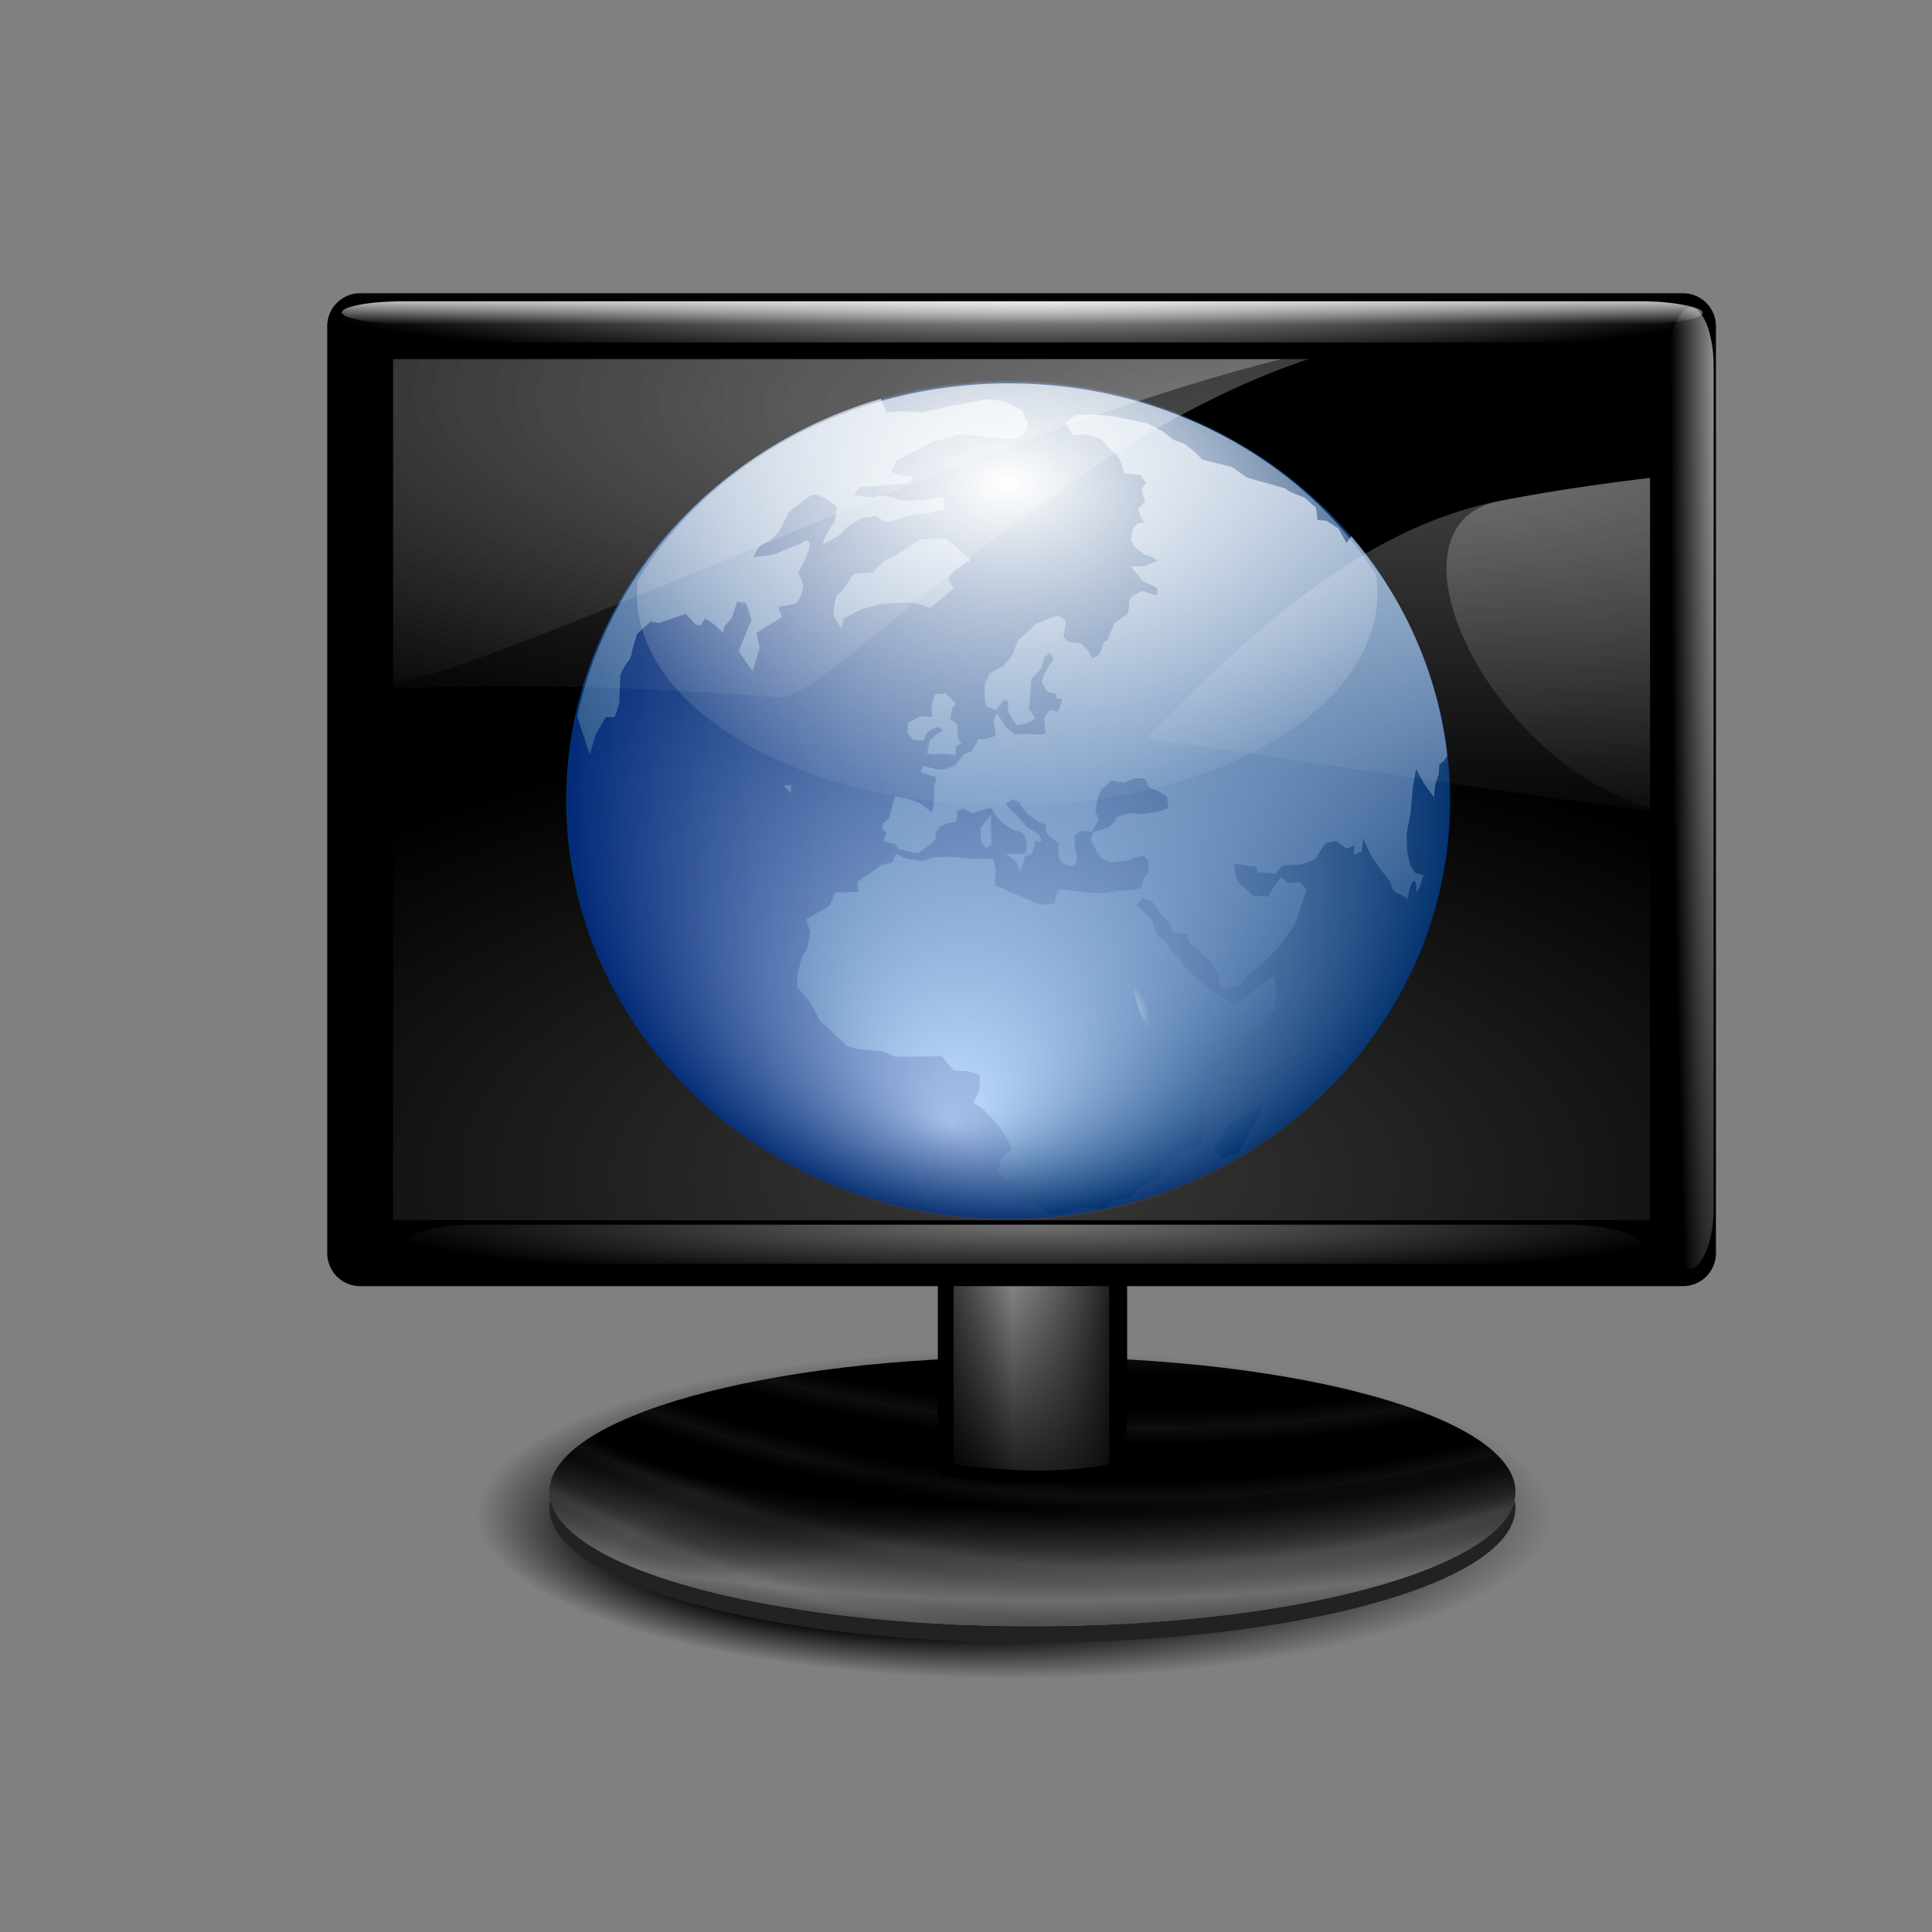 <?xml version="1.0" encoding="UTF-8" standalone="no"?>
<!-- Created with Inkscape (http://www.inkscape.org/) -->

<svg
   xmlns:dc="http://purl.org/dc/elements/1.1/"
   xmlns:cc="http://creativecommons.org/ns#"
   xmlns:rdf="http://www.w3.org/1999/02/22-rdf-syntax-ns#"
   xmlns:svg="http://www.w3.org/2000/svg"
   xmlns="http://www.w3.org/2000/svg"
   xmlns:xlink="http://www.w3.org/1999/xlink"
   xmlns:sodipodi="http://sodipodi.sourceforge.net/DTD/sodipodi-0.dtd"
   xmlns:inkscape="http://www.inkscape.org/namespaces/inkscape"
   width="18.508"
   height="18.508"
   id="svg3632"
   version="1.1"
   inkscape:version="0.48.3.1 r9886"
   sodipodi:docname="server.svg">
  <rect width="100%" height="100%" fill="#808080" stroke="none"/>
  <defs
     id="defs3634">
    <linearGradient
       x1="285.013"
       y1="336.338"
       x2="261.951"
       y2="336.328"
       id="linearGradient2016"
       xlink:href="#linearGradient2783"
       gradientUnits="userSpaceOnUse"
       gradientTransform="matrix(0.176,0,0,4.444,-384.218,-1185.504)" />
    <linearGradient
       id="linearGradient2783">
      <stop
         style="stop-color:#323232;stop-opacity:1"
         offset="0"
         id="stop2785" />
      <stop
         style="stop-color:#dfe1e1;stop-opacity:1"
         offset="0.077"
         id="stop2787" />
      <stop
         style="stop-color:#b6b1b1;stop-opacity:1"
         offset="0.263"
         id="stop2799" />
      <stop
         style="stop-color:#8d8282;stop-opacity:1"
         offset="0.5"
         id="stop2789" />
      <stop
         style="stop-color:white;stop-opacity:1"
         offset="0.782"
         id="stop2791" />
      <stop
         style="stop-color:#dfd9df;stop-opacity:1"
         offset="0.901"
         id="stop2793" />
      <stop
         style="stop-color:#3a3a3a;stop-opacity:1"
         offset="1"
         id="stop2795" />
    </linearGradient>
    <linearGradient
       x1="261.951"
       y1="336.057"
       x2="285.014"
       y2="336.057"
       id="linearGradient2245"
       xlink:href="#linearGradient2783-7"
       gradientUnits="userSpaceOnUse"
       gradientTransform="matrix(0.176,0,0,4.969,-384.218,-1362.793)" />
    <linearGradient
       id="linearGradient2783-7">
      <stop
         style="stop-color:#323232;stop-opacity:1"
         offset="0"
         id="stop2785-9" />
      <stop
         style="stop-color:#dfe1e1;stop-opacity:1"
         offset="0.077"
         id="stop2787-1" />
      <stop
         style="stop-color:#b6b1b1;stop-opacity:1"
         offset="0.263"
         id="stop2799-6" />
      <stop
         style="stop-color:#8d8282;stop-opacity:1"
         offset="0.5"
         id="stop2789-5" />
      <stop
         style="stop-color:white;stop-opacity:1"
         offset="0.782"
         id="stop2791-5" />
      <stop
         style="stop-color:#dfd9df;stop-opacity:1"
         offset="0.901"
         id="stop2793-8" />
      <stop
         style="stop-color:#3a3a3a;stop-opacity:1"
         offset="1"
         id="stop2795-6" />
    </linearGradient>
    <linearGradient
       x1="285.013"
       y1="336.406"
       x2="261.95"
       y2="336.406"
       id="linearGradient2242"
       xlink:href="#linearGradient2783-7"
       gradientUnits="userSpaceOnUse"
       gradientTransform="matrix(-0.176,0,0,-4.973,347.426,1999.556)" />
    <linearGradient
       id="linearGradient3710">
      <stop
         style="stop-color:#323232;stop-opacity:1"
         offset="0"
         id="stop3712" />
      <stop
         style="stop-color:#dfe1e1;stop-opacity:1"
         offset="0.077"
         id="stop3714" />
      <stop
         style="stop-color:#b6b1b1;stop-opacity:1"
         offset="0.263"
         id="stop3716" />
      <stop
         style="stop-color:#8d8282;stop-opacity:1"
         offset="0.5"
         id="stop3718" />
      <stop
         style="stop-color:white;stop-opacity:1"
         offset="0.782"
         id="stop3720" />
      <stop
         style="stop-color:#dfd9df;stop-opacity:1"
         offset="0.901"
         id="stop3722" />
      <stop
         style="stop-color:#3a3a3a;stop-opacity:1"
         offset="1"
         id="stop3724" />
    </linearGradient>
    <linearGradient
       x1="285.012"
       y1="337.893"
       x2="261.95"
       y2="337.893"
       id="linearGradient109999"
       xlink:href="#linearGradient2783-8"
       gradientUnits="userSpaceOnUse"
       gradientTransform="matrix(0.176,0,0,8.926,-444.202,-2928.772)" />
    <linearGradient
       id="linearGradient2783-8">
      <stop
         style="stop-color:#323232;stop-opacity:1"
         offset="0"
         id="stop2785-7" />
      <stop
         style="stop-color:#dfe1e1;stop-opacity:1"
         offset="0.077"
         id="stop2787-9" />
      <stop
         style="stop-color:#b6b1b1;stop-opacity:1"
         offset="0.263"
         id="stop2799-0" />
      <stop
         style="stop-color:#8d8282;stop-opacity:1"
         offset="0.5"
         id="stop2789-3" />
      <stop
         style="stop-color:white;stop-opacity:1"
         offset="0.782"
         id="stop2791-4" />
      <stop
         style="stop-color:#dfd9df;stop-opacity:1"
         offset="0.901"
         id="stop2793-2" />
      <stop
         style="stop-color:#3a3a3a;stop-opacity:1"
         offset="1"
         id="stop2795-5" />
    </linearGradient>
    <linearGradient
       x1="261.951"
       y1="336.057"
       x2="285.014"
       y2="336.057"
       id="linearGradient2143"
       xlink:href="#linearGradient2783-0"
       gradientUnits="userSpaceOnUse"
       gradientTransform="matrix(0.176,0,0,8.926,-384.141,-2700.412)" />
    <linearGradient
       id="linearGradient2783-0">
      <stop
         style="stop-color:#323232;stop-opacity:1"
         offset="0"
         id="stop2785-0" />
      <stop
         style="stop-color:#dfe1e1;stop-opacity:1"
         offset="0.077"
         id="stop2787-96" />
      <stop
         style="stop-color:#b6b1b1;stop-opacity:1"
         offset="0.263"
         id="stop2799-00" />
      <stop
         style="stop-color:#8d8282;stop-opacity:1"
         offset="0.5"
         id="stop2789-8" />
      <stop
         style="stop-color:white;stop-opacity:1"
         offset="0.782"
         id="stop2791-9" />
      <stop
         style="stop-color:#dfd9df;stop-opacity:1"
         offset="0.901"
         id="stop2793-9" />
      <stop
         style="stop-color:#3a3a3a;stop-opacity:1"
         offset="1"
         id="stop2795-8" />
    </linearGradient>
    <linearGradient
       x1="285.013"
       y1="335.726"
       x2="261.951"
       y2="335.726"
       id="linearGradient2146"
       xlink:href="#linearGradient2783-0"
       gradientUnits="userSpaceOnUse"
       gradientTransform="matrix(-0.174,0,0,4.444,346.818,-1166.083)" />
    <linearGradient
       id="linearGradient3896">
      <stop
         style="stop-color:#323232;stop-opacity:1"
         offset="0"
         id="stop3898" />
      <stop
         style="stop-color:#dfe1e1;stop-opacity:1"
         offset="0.077"
         id="stop3900" />
      <stop
         style="stop-color:#b6b1b1;stop-opacity:1"
         offset="0.263"
         id="stop3902" />
      <stop
         style="stop-color:#8d8282;stop-opacity:1"
         offset="0.5"
         id="stop3904" />
      <stop
         style="stop-color:white;stop-opacity:1"
         offset="0.782"
         id="stop3906" />
      <stop
         style="stop-color:#dfd9df;stop-opacity:1"
         offset="0.901"
         id="stop3908" />
      <stop
         style="stop-color:#3a3a3a;stop-opacity:1"
         offset="1"
         id="stop3910" />
    </linearGradient>
    <radialGradient
       inkscape:collect="always"
       xlink:href="#linearGradient17595"
       id="radialGradient16708"
       cx="150.318"
       cy="68.055"
       fx="150.318"
       fy="68.055"
       r="7.622"
       gradientUnits="userSpaceOnUse"
       gradientTransform="matrix(0.951,-3.01605e-6,2.95325e-6,0.931,7.438,4.675)" />
    <linearGradient
       id="linearGradient17595">
      <stop
         id="stop17597"
         offset="0"
         style="stop-color:black;stop-opacity:1;" />
      <stop
         style="stop-color:black;stop-opacity:1;"
         offset="0.5"
         id="stop17601" />
      <stop
         id="stop17599"
         offset="1"
         style="stop-color:black;stop-opacity:0;" />
    </linearGradient>
    <radialGradient
       cx="22.596"
       cy="66.949"
       r="33.898"
       fx="22.596"
       fy="66.949"
       id="radialGradient24397"
       xlink:href="#linearGradient2648"
       gradientUnits="userSpaceOnUse"
       gradientTransform="matrix(1,0,0,0.902,0,5.425)" />
    <linearGradient
       id="linearGradient2648">
      <stop
         style="stop-color:white;stop-opacity:1"
         offset="0"
         id="stop2650" />
      <stop
         style="stop-color:white;stop-opacity:0"
         offset="1"
         id="stop2652" />
    </linearGradient>
    <radialGradient
       cx="65.361"
       cy="60.927"
       r="60.012"
       fx="57.52"
       fy="107.165"
       id="radialGradient24399"
       xlink:href="#linearGradient2805"
       gradientUnits="userSpaceOnUse"
       gradientTransform="matrix(1,0,0,1.007,0,-0.434)" />
    <linearGradient
       id="linearGradient2805">
      <stop
         style="stop-color:#c1ddff;stop-opacity:1"
         offset="0"
         id="stop2807" />
      <stop
         style="stop-color:#00316e;stop-opacity:1"
         offset="1"
         id="stop16619" />
    </linearGradient>
    <linearGradient
       x1="-647.405"
       y1="93.033"
       x2="-415.345"
       y2="73.695"
       id="linearGradient24401"
       xlink:href="#linearGradient3698"
       gradientUnits="userSpaceOnUse"
       gradientTransform="matrix(0.507,0,0,0.507,371.265,251.312)" />
    <linearGradient
       id="linearGradient3698">
      <stop
         style="stop-color:#00148e;stop-opacity:1"
         offset="0"
         id="stop3700" />
      <stop
         style="stop-color:#9f9f9f;stop-opacity:0"
         offset="1"
         id="stop3702" />
    </linearGradient>
    <linearGradient
       x1="266.007"
       y1="-19.021"
       x2="244.373"
       y2="93.121"
       id="linearGradient24403"
       xlink:href="#linearGradient3722"
       gradientUnits="userSpaceOnUse"
       gradientTransform="matrix(0.871,0,0,0.871,-115.179,247.18)" />
    <linearGradient
       id="linearGradient3722">
      <stop
         style="stop-color:#e6eef8;stop-opacity:1"
         offset="0"
         id="stop3724-2" />
      <stop
         style="stop-color:#a4c0e4;stop-opacity:0"
         offset="1"
         id="stop3726" />
    </linearGradient>
    <radialGradient
       cx="224.464"
       cy="-4.226"
       r="16.391"
       fx="224.464"
       fy="-4.226"
       id="radialGradient24405"
       xlink:href="#linearGradient10539"
       gradientUnits="userSpaceOnUse"
       gradientTransform="matrix(2.315,-0.014,0.075,7.192,-420.327,41.737)" />
    <linearGradient
       id="linearGradient10539">
      <stop
         style="stop-color:white;stop-opacity:1"
         offset="0"
         id="stop10541" />
      <stop
         style="stop-color:#888a85;stop-opacity:0"
         offset="1"
         id="stop10543" />
    </linearGradient>
    <radialGradient
       cx="58.991"
       cy="28.065"
       r="41.926"
       fx="58.991"
       fy="28.065"
       id="radialGradient24407"
       xlink:href="#linearGradient3735"
       gradientUnits="userSpaceOnUse"
       gradientTransform="matrix(1.402,0,0,0.957,17.161,237.043)" />
    <linearGradient
       id="linearGradient3735">
      <stop
         style="stop-color:white;stop-opacity:1"
         offset="0"
         id="stop3737" />
      <stop
         style="stop-color:white;stop-opacity:0"
         offset="1"
         id="stop16606" />
    </linearGradient>
    <radialGradient
       cx="19.006"
       cy="99.121"
       r="4.603"
       fx="19.006"
       fy="99.121"
       id="radialGradient24409"
       xlink:href="#linearGradient34264"
       gradientUnits="userSpaceOnUse"
       gradientTransform="matrix(1,0,0,1.412,-10.61,-60.483)" />
    <linearGradient
       id="linearGradient34264">
      <stop
         style="stop-color:white;stop-opacity:1"
         offset="0"
         id="stop34266" />
      <stop
         style="stop-color:white;stop-opacity:0"
         offset="1"
         id="stop34268" />
    </linearGradient>
    <radialGradient
       cx="173.353"
       cy="29.474"
       r="7.125"
       fx="173.353"
       fy="29.474"
       id="radialGradient24411"
       xlink:href="#linearGradient4174"
       gradientUnits="userSpaceOnUse"
       gradientTransform="matrix(4.766,0.335,-0.309,4.497,-664.807,-156.789)" />
    <linearGradient
       id="linearGradient4174">
      <stop
         style="stop-color:white;stop-opacity:1"
         offset="0"
         id="stop4176" />
      <stop
         style="stop-color:#3e3e3e;stop-opacity:0"
         offset="1"
         id="stop4178" />
    </linearGradient>
    <radialGradient
       cx="66.014"
       cy="113.377"
       r="42.338"
       fx="52.066"
       fy="124.985"
       id="radialGradient6227"
       xlink:href="#linearGradient8489"
       gradientUnits="userSpaceOnUse"
       gradientTransform="matrix(0.216,0,0,0.066,88.323,26.284)" />
    <linearGradient
       id="linearGradient8489">
      <stop
         style="stop-color:black;stop-opacity:1"
         offset="0"
         id="stop8491" />
      <stop
         style="stop-color:black;stop-opacity:1"
         offset="0.607"
         id="stop8497" />
      <stop
         style="stop-color:black;stop-opacity:0"
         offset="1"
         id="stop8493" />
    </linearGradient>
    <radialGradient
       cx="-417.088"
       cy="195.3"
       r="56.971"
       fx="-417.088"
       fy="195.3"
       id="radialGradient6229"
       xlink:href="#linearGradient10266"
       gradientUnits="userSpaceOnUse"
       gradientTransform="matrix(1.055,9.661481e-8,-1.305951e-7,0.403,24.3,117.305)"
       spreadMethod="reflect" />
    <linearGradient
       id="linearGradient10266">
      <stop
         style="stop-color:white;stop-opacity:1"
         offset="0"
         id="stop10268" />
      <stop
         style="stop-color:#c9c9c9;stop-opacity:0"
         offset="0.5"
         id="stop10272" />
      <stop
         style="stop-color:#949494;stop-opacity:0"
         offset="1"
         id="stop10270" />
    </linearGradient>
    <radialGradient
       cx="-418.091"
       cy="228.452"
       r="56.971"
       fx="-421.708"
       fy="296.202"
       id="radialGradient6231"
       xlink:href="#linearGradient10252"
       gradientUnits="userSpaceOnUse"
       gradientTransform="matrix(1,0,0,0.294,0,161.367)" />
    <linearGradient
       id="linearGradient10252">
      <stop
         style="stop-color:#949494;stop-opacity:1"
         offset="0"
         id="stop10254" />
      <stop
         style="stop-color:#949494;stop-opacity:0"
         offset="1"
         id="stop10256" />
    </linearGradient>
    <radialGradient
       cx="-433.012"
       cy="221.519"
       r="15.222"
       fx="-433.012"
       fy="221.519"
       id="radialGradient6233"
       xlink:href="#linearGradient10276"
       gradientUnits="userSpaceOnUse"
       gradientTransform="matrix(1,0,0,0.248,0,166.688)" />
    <linearGradient
       id="linearGradient10276">
      <stop
         style="stop-color:black;stop-opacity:1"
         offset="0"
         id="stop10278" />
      <stop
         style="stop-color:black;stop-opacity:0"
         offset="1"
         id="stop10280" />
    </linearGradient>
    <radialGradient
       cx="-420.804"
       cy="403.985"
       r="56.971"
       fx="-424.421"
       fy="471.735"
       id="radialGradient6235"
       xlink:href="#linearGradient10266"
       gradientUnits="userSpaceOnUse"
       gradientTransform="matrix(0.249,4.596929e-7,-7.648236e-7,0.403,-315.91,117.305)"
       spreadMethod="reflect" />
    <linearGradient
       id="linearGradient4198">
      <stop
         style="stop-color:white;stop-opacity:1"
         offset="0"
         id="stop4200" />
      <stop
         style="stop-color:#c9c9c9;stop-opacity:0"
         offset="0.5"
         id="stop4202" />
      <stop
         style="stop-color:#949494;stop-opacity:0"
         offset="1"
         id="stop4204" />
    </linearGradient>
    <radialGradient
       cx="-459.332"
       cy="220.387"
       r="31.333"
       fx="-459.332"
       fy="220.387"
       id="radialGradient6237"
       xlink:href="#linearGradient10314"
       gradientUnits="userSpaceOnUse"
       gradientTransform="matrix(0.14,-0.035,0.009,0.031,162.412,10.473)" />
    <linearGradient
       id="linearGradient10314">
      <stop
         style="stop-color:black;stop-opacity:1"
         offset="0"
         id="stop10316" />
      <stop
         style="stop-color:black;stop-opacity:0.498"
         offset="0"
         id="stop4750" />
      <stop
         style="stop-color:black;stop-opacity:0"
         offset="1"
         id="stop10318" />
    </linearGradient>
    <linearGradient
       x1="-435.238"
       y1="207.768"
       x2="-421.105"
       y2="207.768"
       id="linearGradient6239"
       xlink:href="#linearGradient10220"
       gradientUnits="userSpaceOnUse"
       gradientTransform="matrix(1,0,0,0.867,0,24.974)"
       spreadMethod="reflect" />
    <linearGradient
       id="linearGradient10220">
      <stop
         style="stop-color:white;stop-opacity:1"
         offset="0"
         id="stop10222" />
      <stop
         style="stop-color:white;stop-opacity:0"
         offset="1"
         id="stop10224" />
    </linearGradient>
    <linearGradient
       x1="-444.014"
       y1="228"
       x2="-411.277"
       y2="187.306"
       id="linearGradient6241"
       xlink:href="#linearGradient10230"
       gradientUnits="userSpaceOnUse"
       gradientTransform="matrix(1,0,0,0.867,0,24.974)" />
    <linearGradient
       id="linearGradient10230">
      <stop
         style="stop-color:black;stop-opacity:1"
         offset="0"
         id="stop10232" />
      <stop
         style="stop-color:black;stop-opacity:0"
         offset="1"
         id="stop10234" />
    </linearGradient>
    <radialGradient
       cx="-431.59"
       cy="188.625"
       r="77.785"
       fx="-431.59"
       fy="188.625"
       id="radialGradient6243"
       xlink:href="#linearGradient9259"
       gradientUnits="userSpaceOnUse"
       gradientTransform="matrix(0.209,9.7791483e-4,-7.3553255e-4,0.101,193.042,9.407)" />
    <linearGradient
       id="linearGradient9259">
      <stop
         style="stop-color:#393939;stop-opacity:1"
         offset="0"
         id="stop9261" />
      <stop
         style="stop-color:black;stop-opacity:1"
         offset="1"
         id="stop9263" />
    </linearGradient>
    <radialGradient
       cx="-419.273"
       cy="37.537"
       r="77.781"
       fx="-419.273"
       fy="37.537"
       id="radialGradient6261"
       xlink:href="#linearGradient9274"
       gradientUnits="userSpaceOnUse"
       gradientTransform="matrix(1.676,0.085,-0.034,0.479,792.666,29.931)" />
    <linearGradient
       id="linearGradient9274">
      <stop
         style="stop-color:white;stop-opacity:1"
         offset="0"
         id="stop9276" />
      <stop
         style="stop-color:white;stop-opacity:0"
         offset="1"
         id="stop9278" />
    </linearGradient>
    <radialGradient
       cx="-419.273"
       cy="37.537"
       r="77.781"
       fx="-419.273"
       fy="37.537"
       id="radialGradient6263"
       xlink:href="#linearGradient9274"
       gradientUnits="userSpaceOnUse"
       gradientTransform="matrix(1.676,0.085,-0.034,0.479,792.666,29.931)" />
    <linearGradient
       id="linearGradient4228">
      <stop
         style="stop-color:white;stop-opacity:1"
         offset="0"
         id="stop4230" />
      <stop
         style="stop-color:white;stop-opacity:0"
         offset="1"
         id="stop4232" />
    </linearGradient>
    <radialGradient
       cx="-433.386"
       cy="-21.89"
       r="76.565"
       fx="-433.386"
       fy="-21.89"
       id="radialGradient6265"
       xlink:href="#linearGradient10176"
       gradientUnits="userSpaceOnUse"
       gradientTransform="matrix(0.162,0,0,0.014,173.024,13.463)" />
    <linearGradient
       id="linearGradient10176">
      <stop
         style="stop-color:white;stop-opacity:1"
         offset="0"
         id="stop10178" />
      <stop
         style="stop-color:white;stop-opacity:0"
         offset="1"
         id="stop10180" />
    </linearGradient>
    <linearGradient
       x1="-440.698"
       y1="51.66"
       x2="-440.698"
       y2="54.99"
       id="linearGradient6267"
       xlink:href="#linearGradient10176"
       gradientUnits="userSpaceOnUse"
       gradientTransform="matrix(0.151,0,0,0.116,168.05,7.177)" />
    <linearGradient
       id="linearGradient4239">
      <stop
         style="stop-color:white;stop-opacity:1"
         offset="0"
         id="stop4241" />
      <stop
         style="stop-color:white;stop-opacity:0"
         offset="1"
         id="stop4243" />
    </linearGradient>
    <linearGradient
       x1="22.343"
       y1="-2.971"
       x2="15.696"
       y2="10.261"
       id="linearGradient6269"
       xlink:href="#linearGradient8777"
       gradientUnits="userSpaceOnUse"
       gradientTransform="matrix(0.197,0,0,0.187,89.898,13.041)" />
    <linearGradient
       id="linearGradient8777">
      <stop
         style="stop-color:white;stop-opacity:1"
         offset="0"
         id="stop8779" />
      <stop
         style="stop-color:#ffff49;stop-opacity:0"
         offset="1"
         id="stop8781" />
    </linearGradient>
    <radialGradient
       cx="-433.386"
       cy="-21.89"
       r="76.565"
       fx="-433.386"
       fy="-21.89"
       id="radialGradient6271"
       xlink:href="#linearGradient10176"
       gradientUnits="userSpaceOnUse"
       gradientTransform="matrix(0.147,0,0,0.013,166.606,29.133)" />
    <linearGradient
       id="linearGradient4250">
      <stop
         style="stop-color:white;stop-opacity:1"
         offset="0"
         id="stop4252" />
      <stop
         style="stop-color:white;stop-opacity:0"
         offset="1"
         id="stop4254" />
    </linearGradient>
    <linearGradient
       x1="46.955"
       y1="961.32"
       x2="46.474"
       y2="1011.761"
       id="linearGradient6273"
       xlink:href="#shadow25to25w"
       gradientUnits="userSpaceOnUse"
       gradientTransform="matrix(0.097,0,0,0.007,11.757,-91.633)"
       spreadMethod="pad" />
    <linearGradient
       id="shadow25to25w">
      <stop
         style="stop-color:black;stop-opacity:0.254"
         offset="0"
         id="stop3433" />
      <stop
         style="stop-color:white;stop-opacity:0.263"
         offset="1"
         id="stop3434" />
    </linearGradient>
    <radialGradient
       cx="57.388"
       cy="284.184"
       r="70.476"
       fx="57.388"
       fy="284.184"
       id="radialGradient6275"
       xlink:href="#linearGradient10176"
       gradientUnits="userSpaceOnUse"
       gradientTransform="matrix(0.317,0,0,0.012,-4.348,-117.964)" />
    <linearGradient
       id="linearGradient4261">
      <stop
         style="stop-color:white;stop-opacity:1"
         offset="0"
         id="stop4263" />
      <stop
         style="stop-color:white;stop-opacity:0"
         offset="1"
         id="stop4265" />
    </linearGradient>
    <radialGradient
       r="70.476"
       fy="284.184"
       fx="57.388"
       cy="284.184"
       cx="57.388"
       gradientTransform="matrix(0.317,0,0,0.012,-4.348,-117.964)"
       gradientUnits="userSpaceOnUse"
       id="radialGradient4293"
       xlink:href="#linearGradient10176"
       inkscape:collect="always" />
    <radialGradient
       inkscape:collect="always"
       xlink:href="#linearGradient8489-0"
       id="radialGradient7015"
       gradientUnits="userSpaceOnUse"
       gradientTransform="matrix(0.216,0,0,0.066,88.323,26.284)"
       cx="66.014"
       cy="113.377"
       fx="52.066"
       fy="124.985"
       r="42.338" />
    <linearGradient
       id="linearGradient8489-0">
      <stop
         style="stop-color:black;stop-opacity:1"
         offset="0"
         id="stop8491-1" />
      <stop
         style="stop-color:black;stop-opacity:1"
         offset="0.607"
         id="stop8497-2" />
      <stop
         style="stop-color:black;stop-opacity:0"
         offset="1"
         id="stop8493-2" />
    </linearGradient>
    <radialGradient
       inkscape:collect="always"
       xlink:href="#linearGradient10266-7"
       id="radialGradient7017"
       gradientUnits="userSpaceOnUse"
       gradientTransform="matrix(1.055,9.661481e-8,-1.305951e-7,0.403,24.3,117.305)"
       spreadMethod="reflect"
       cx="-417.088"
       cy="195.3"
       fx="-417.088"
       fy="195.3"
       r="56.971" />
    <linearGradient
       id="linearGradient10266-7">
      <stop
         style="stop-color:white;stop-opacity:1"
         offset="0"
         id="stop10268-3" />
      <stop
         style="stop-color:#c9c9c9;stop-opacity:0"
         offset="0.5"
         id="stop10272-7" />
      <stop
         style="stop-color:#949494;stop-opacity:0"
         offset="1"
         id="stop10270-4" />
    </linearGradient>
    <radialGradient
       inkscape:collect="always"
       xlink:href="#linearGradient10252-0"
       id="radialGradient7019"
       gradientUnits="userSpaceOnUse"
       gradientTransform="matrix(1,0,0,0.294,0,161.367)"
       cx="-418.091"
       cy="228.452"
       fx="-421.708"
       fy="296.202"
       r="56.971" />
    <linearGradient
       id="linearGradient10252-0">
      <stop
         style="stop-color:#949494;stop-opacity:1"
         offset="0"
         id="stop10254-0" />
      <stop
         style="stop-color:#949494;stop-opacity:0"
         offset="1"
         id="stop10256-4" />
    </linearGradient>
    <radialGradient
       inkscape:collect="always"
       xlink:href="#linearGradient10276-3"
       id="radialGradient7021"
       gradientUnits="userSpaceOnUse"
       gradientTransform="matrix(1,0,0,0.248,0,166.688)"
       cx="-433.012"
       cy="221.519"
       fx="-433.012"
       fy="221.519"
       r="15.222" />
    <linearGradient
       id="linearGradient10276-3">
      <stop
         style="stop-color:black;stop-opacity:1"
         offset="0"
         id="stop10278-8" />
      <stop
         style="stop-color:black;stop-opacity:0"
         offset="1"
         id="stop10280-1" />
    </linearGradient>
    <radialGradient
       inkscape:collect="always"
       xlink:href="#linearGradient10266-7"
       id="radialGradient7023"
       gradientUnits="userSpaceOnUse"
       gradientTransform="matrix(0.249,4.596929e-7,-7.648236e-7,0.403,-315.91,117.305)"
       spreadMethod="reflect"
       cx="-420.804"
       cy="403.985"
       fx="-424.421"
       fy="471.735"
       r="56.971" />
    <linearGradient
       id="linearGradient4527">
      <stop
         style="stop-color:white;stop-opacity:1"
         offset="0"
         id="stop4529" />
      <stop
         style="stop-color:#c9c9c9;stop-opacity:0"
         offset="0.5"
         id="stop4531" />
      <stop
         style="stop-color:#949494;stop-opacity:0"
         offset="1"
         id="stop4533" />
    </linearGradient>
    <radialGradient
       inkscape:collect="always"
       xlink:href="#linearGradient10314-8"
       id="radialGradient7025"
       gradientUnits="userSpaceOnUse"
       gradientTransform="matrix(0.14,-0.035,0.009,0.031,162.412,10.473)"
       cx="-459.332"
       cy="220.387"
       fx="-459.332"
       fy="220.387"
       r="31.333" />
    <linearGradient
       id="linearGradient10314-8">
      <stop
         style="stop-color:black;stop-opacity:1"
         offset="0"
         id="stop10316-3" />
      <stop
         style="stop-color:black;stop-opacity:0.498"
         offset="0"
         id="stop4750-8" />
      <stop
         style="stop-color:black;stop-opacity:0"
         offset="1"
         id="stop10318-8" />
    </linearGradient>
    <linearGradient
       inkscape:collect="always"
       xlink:href="#linearGradient10220-8"
       id="linearGradient7027"
       gradientUnits="userSpaceOnUse"
       gradientTransform="matrix(1,0,0,0.867,0,24.974)"
       spreadMethod="reflect"
       x1="-435.238"
       y1="207.768"
       x2="-421.105"
       y2="207.768" />
    <linearGradient
       id="linearGradient10220-8">
      <stop
         style="stop-color:white;stop-opacity:1"
         offset="0"
         id="stop10222-4" />
      <stop
         style="stop-color:white;stop-opacity:0"
         offset="1"
         id="stop10224-1" />
    </linearGradient>
    <linearGradient
       inkscape:collect="always"
       xlink:href="#linearGradient10230-9"
       id="linearGradient7029"
       gradientUnits="userSpaceOnUse"
       gradientTransform="matrix(1,0,0,0.867,0,24.974)"
       x1="-444.014"
       y1="228"
       x2="-411.277"
       y2="187.306" />
    <linearGradient
       id="linearGradient10230-9">
      <stop
         style="stop-color:black;stop-opacity:1"
         offset="0"
         id="stop10232-7" />
      <stop
         style="stop-color:black;stop-opacity:0"
         offset="1"
         id="stop10234-8" />
    </linearGradient>
    <radialGradient
       inkscape:collect="always"
       xlink:href="#linearGradient9259-8"
       id="radialGradient7031"
       gradientUnits="userSpaceOnUse"
       gradientTransform="matrix(0.209,9.7791483e-4,-7.3553255e-4,0.101,193.042,9.407)"
       cx="-431.59"
       cy="188.625"
       fx="-431.59"
       fy="188.625"
       r="77.785" />
    <linearGradient
       id="linearGradient9259-8">
      <stop
         style="stop-color:#393939;stop-opacity:1"
         offset="0"
         id="stop9261-6" />
      <stop
         style="stop-color:black;stop-opacity:1"
         offset="1"
         id="stop9263-0" />
    </linearGradient>
    <radialGradient
       inkscape:collect="always"
       xlink:href="#linearGradient2648-7"
       id="radialGradient7058"
       gradientUnits="userSpaceOnUse"
       gradientTransform="matrix(1,0,0,0.902,0,5.425)"
       cx="22.596"
       cy="66.949"
       fx="22.596"
       fy="66.949"
       r="33.898" />
    <linearGradient
       id="linearGradient2648-7">
      <stop
         style="stop-color:white;stop-opacity:1"
         offset="0"
         id="stop2650-2" />
      <stop
         style="stop-color:white;stop-opacity:0"
         offset="1"
         id="stop2652-0" />
    </linearGradient>
    <radialGradient
       inkscape:collect="always"
       xlink:href="#linearGradient2805-5"
       id="radialGradient7060"
       gradientUnits="userSpaceOnUse"
       gradientTransform="matrix(1,0,0,1.007,0,-0.434)"
       cx="65.361"
       cy="60.927"
       fx="57.52"
       fy="107.165"
       r="60.012" />
    <linearGradient
       id="linearGradient2805-5">
      <stop
         style="stop-color:#c1ddff;stop-opacity:1"
         offset="0"
         id="stop2807-5" />
      <stop
         style="stop-color:#00316e;stop-opacity:1"
         offset="1"
         id="stop16619-3" />
    </linearGradient>
    <linearGradient
       inkscape:collect="always"
       xlink:href="#linearGradient3698-9"
       id="linearGradient7062"
       gradientUnits="userSpaceOnUse"
       gradientTransform="matrix(0.507,0,0,0.507,371.265,251.312)"
       x1="-647.405"
       y1="93.033"
       x2="-415.345"
       y2="73.695" />
    <linearGradient
       id="linearGradient3698-9">
      <stop
         style="stop-color:#00148e;stop-opacity:1"
         offset="0"
         id="stop3700-7" />
      <stop
         style="stop-color:#9f9f9f;stop-opacity:0"
         offset="1"
         id="stop3702-0" />
    </linearGradient>
    <linearGradient
       inkscape:collect="always"
       xlink:href="#linearGradient3722-2"
       id="linearGradient7064"
       gradientUnits="userSpaceOnUse"
       gradientTransform="matrix(0.871,0,0,0.871,-115.179,247.18)"
       x1="266.007"
       y1="-19.021"
       x2="244.373"
       y2="93.121" />
    <linearGradient
       id="linearGradient3722-2">
      <stop
         style="stop-color:#e6eef8;stop-opacity:1"
         offset="0"
         id="stop3724-7" />
      <stop
         style="stop-color:#a4c0e4;stop-opacity:0"
         offset="1"
         id="stop3726-5" />
    </linearGradient>
    <radialGradient
       inkscape:collect="always"
       xlink:href="#linearGradient10539-5"
       id="radialGradient7066"
       gradientUnits="userSpaceOnUse"
       gradientTransform="matrix(2.315,-0.014,0.075,7.192,-420.327,41.737)"
       cx="224.464"
       cy="-4.226"
       fx="224.464"
       fy="-4.226"
       r="16.391" />
    <linearGradient
       id="linearGradient10539-5">
      <stop
         style="stop-color:white;stop-opacity:1"
         offset="0"
         id="stop10541-9" />
      <stop
         style="stop-color:#888a85;stop-opacity:0"
         offset="1"
         id="stop10543-1" />
    </linearGradient>
    <radialGradient
       inkscape:collect="always"
       xlink:href="#linearGradient3735-0"
       id="radialGradient7068"
       gradientUnits="userSpaceOnUse"
       gradientTransform="matrix(1.402,0,0,0.957,17.161,237.043)"
       cx="58.991"
       cy="28.065"
       fx="58.991"
       fy="28.065"
       r="41.926" />
    <linearGradient
       id="linearGradient3735-0">
      <stop
         style="stop-color:white;stop-opacity:1"
         offset="0"
         id="stop3737-8" />
      <stop
         style="stop-color:white;stop-opacity:0"
         offset="1"
         id="stop16606-5" />
    </linearGradient>
    <radialGradient
       inkscape:collect="always"
       xlink:href="#linearGradient34264-8"
       id="radialGradient7070"
       gradientUnits="userSpaceOnUse"
       gradientTransform="matrix(1,0,0,1.412,-10.61,-60.483)"
       cx="19.006"
       cy="99.121"
       fx="19.006"
       fy="99.121"
       r="4.603" />
    <linearGradient
       id="linearGradient34264-8">
      <stop
         style="stop-color:white;stop-opacity:1"
         offset="0"
         id="stop34266-1" />
      <stop
         style="stop-color:white;stop-opacity:0"
         offset="1"
         id="stop34268-3" />
    </linearGradient>
    <radialGradient
       inkscape:collect="always"
       xlink:href="#linearGradient4174-6"
       id="radialGradient7072"
       gradientUnits="userSpaceOnUse"
       gradientTransform="matrix(4.766,0.335,-0.309,4.497,-664.807,-156.789)"
       cx="173.353"
       cy="29.474"
       fx="173.353"
       fy="29.474"
       r="7.125" />
    <linearGradient
       id="linearGradient4174-6">
      <stop
         style="stop-color:white;stop-opacity:1"
         offset="0"
         id="stop4176-2" />
      <stop
         style="stop-color:#3e3e3e;stop-opacity:0"
         offset="1"
         id="stop4178-0" />
    </linearGradient>
    <radialGradient
       inkscape:collect="always"
       xlink:href="#linearGradient9274-9"
       id="radialGradient7033"
       gradientUnits="userSpaceOnUse"
       gradientTransform="matrix(1.676,0.085,-0.034,0.479,792.666,29.931)"
       cx="-419.273"
       cy="37.537"
       fx="-419.273"
       fy="37.537"
       r="77.781" />
    <linearGradient
       id="linearGradient9274-9">
      <stop
         style="stop-color:white;stop-opacity:1"
         offset="0"
         id="stop9276-3" />
      <stop
         style="stop-color:white;stop-opacity:0"
         offset="1"
         id="stop9278-7" />
    </linearGradient>
    <radialGradient
       inkscape:collect="always"
       xlink:href="#linearGradient9274-9"
       id="radialGradient7035"
       gradientUnits="userSpaceOnUse"
       gradientTransform="matrix(1.676,0.085,-0.034,0.479,792.666,29.931)"
       cx="-419.273"
       cy="37.537"
       fx="-419.273"
       fy="37.537"
       r="77.781" />
    <linearGradient
       id="linearGradient4589">
      <stop
         style="stop-color:white;stop-opacity:1"
         offset="0"
         id="stop4591" />
      <stop
         style="stop-color:white;stop-opacity:0"
         offset="1"
         id="stop4593" />
    </linearGradient>
    <radialGradient
       inkscape:collect="always"
       xlink:href="#linearGradient10176-8"
       id="radialGradient7037"
       gradientUnits="userSpaceOnUse"
       gradientTransform="matrix(0.162,0,0,0.014,173.024,13.463)"
       cx="-433.386"
       cy="-21.89"
       fx="-433.386"
       fy="-21.89"
       r="76.565" />
    <linearGradient
       id="linearGradient10176-8">
      <stop
         style="stop-color:white;stop-opacity:1"
         offset="0"
         id="stop10178-1" />
      <stop
         style="stop-color:white;stop-opacity:0"
         offset="1"
         id="stop10180-5" />
    </linearGradient>
    <linearGradient
       inkscape:collect="always"
       xlink:href="#linearGradient10176-8"
       id="linearGradient7039"
       gradientUnits="userSpaceOnUse"
       gradientTransform="matrix(0.151,0,0,0.116,168.05,7.177)"
       x1="-440.698"
       y1="51.66"
       x2="-440.698"
       y2="54.99" />
    <linearGradient
       id="linearGradient4600">
      <stop
         style="stop-color:white;stop-opacity:1"
         offset="0"
         id="stop4602" />
      <stop
         style="stop-color:white;stop-opacity:0"
         offset="1"
         id="stop4604" />
    </linearGradient>
    <linearGradient
       inkscape:collect="always"
       xlink:href="#linearGradient8777-0"
       id="linearGradient7041"
       gradientUnits="userSpaceOnUse"
       gradientTransform="matrix(0.197,0,0,0.187,89.898,13.041)"
       x1="22.343"
       y1="-2.971"
       x2="15.696"
       y2="10.261" />
    <linearGradient
       id="linearGradient8777-0">
      <stop
         style="stop-color:white;stop-opacity:1"
         offset="0"
         id="stop8779-0" />
      <stop
         style="stop-color:#ffff49;stop-opacity:0"
         offset="1"
         id="stop8781-8" />
    </linearGradient>
    <radialGradient
       inkscape:collect="always"
       xlink:href="#linearGradient10176-8"
       id="radialGradient7043"
       gradientUnits="userSpaceOnUse"
       gradientTransform="matrix(0.147,0,0,0.013,166.606,29.133)"
       cx="-433.386"
       cy="-21.89"
       fx="-433.386"
       fy="-21.89"
       r="76.565" />
    <linearGradient
       id="linearGradient4611">
      <stop
         style="stop-color:white;stop-opacity:1"
         offset="0"
         id="stop4613" />
      <stop
         style="stop-color:white;stop-opacity:0"
         offset="1"
         id="stop4615" />
    </linearGradient>
    <linearGradient
       inkscape:collect="always"
       xlink:href="#shadow25to25w-2"
       id="linearGradient7045"
       gradientUnits="userSpaceOnUse"
       gradientTransform="matrix(0.097,0,0,0.007,11.757,-91.633)"
       spreadMethod="pad"
       x1="46.955"
       y1="961.32"
       x2="46.474"
       y2="1011.761" />
    <linearGradient
       id="shadow25to25w-2">
      <stop
         style="stop-color:black;stop-opacity:0.254"
         offset="0"
         id="stop3433-5" />
      <stop
         style="stop-color:white;stop-opacity:0.263"
         offset="1"
         id="stop3434-5" />
    </linearGradient>
    <radialGradient
       inkscape:collect="always"
       xlink:href="#linearGradient10176-8"
       id="radialGradient7047"
       gradientUnits="userSpaceOnUse"
       gradientTransform="matrix(0.317,0,0,0.012,-4.348,-117.964)"
       cx="57.388"
       cy="284.184"
       fx="57.388"
       fy="284.184"
       r="70.476" />
    <linearGradient
       id="linearGradient4622">
      <stop
         style="stop-color:white;stop-opacity:1"
         offset="0"
         id="stop4624" />
      <stop
         style="stop-color:white;stop-opacity:0"
         offset="1"
         id="stop4626" />
    </linearGradient>
    <radialGradient
       r="70.476"
       fy="284.184"
       fx="57.388"
       cy="284.184"
       cx="57.388"
       gradientTransform="matrix(0.317,0,0,0.012,-4.348,-117.964)"
       gradientUnits="userSpaceOnUse"
       id="radialGradient4663"
       xlink:href="#linearGradient10176-8"
       inkscape:collect="always" />
  </defs>
  <sodipodi:namedview
     id="base"
     pagecolor="#ffffff"
     bordercolor="#666666"
     borderopacity="1.0"
     inkscape:pageopacity="0.0"
     inkscape:pageshadow="2"
     inkscape:zoom="7.9195959"
     inkscape:cx="13.073338"
     inkscape:cy="10.114927"
     inkscape:document-units="px"
     inkscape:current-layer="layer1"
     showgrid="false"
     fit-margin-top="0"
     fit-margin-left="0"
     fit-margin-right="0"
     fit-margin-bottom="0"
     inkscape:window-width="554"
     inkscape:window-height="453"
     inkscape:window-x="1136"
     inkscape:window-y="71"
     inkscape:window-maximized="0" />
  <g
     inkscape:label="Ebene 1"
     inkscape:groupmode="layer"
     id="layer1"
     transform="translate(-440.769,-558.951)">
    <g
       transform="matrix(0.564,0,0,0.564,392.638,554.413)"
       id="computer2">
      <rect
         width="33.214"
         height="32.054"
         x="85.469"
         y="8.359"
         style="opacity:0.742;fill:#af4a4a;fill-opacity:0;fill-rule:nonzero;stroke:none"
         id="rect6965" />
      <path
         inkscape:connector-curvature="0"
         d="m 111.743,33.794 c 0.002,1.549 -4.096,2.805 -9.151,2.805 -5.055,0 -9.153,-1.256 -9.151,-2.805 -0.002,-1.549 4.096,-2.805 9.151,-2.805 5.055,0 9.153,1.256 9.151,2.805 z"
         style="fill:url(#radialGradient7015);fill-opacity:1;stroke:none"
         id="path6967" />
      <g
         transform="matrix(0.144,0,0,0.137,165.164,2.623)"
         id="g6969">
        <path
           inkscape:connector-curvature="0"
           d="m -361.12,228.452 c 0,9.24 -25.507,16.73 -56.971,16.73 -31.464,0 -56.971,-7.49 -56.971,-16.73 0,-9.24 25.507,-16.73 56.971,-16.73 31.464,0 56.971,7.49 56.971,16.73 z"
           transform="translate(-14.469,-3.919)"
           style="fill:#000000;fill-opacity:1;stroke:none"
           id="path6971" />
        <path
           inkscape:connector-curvature="0"
           d="m -361.12,228.452 c 0,9.24 -25.507,16.73 -56.971,16.73 -31.464,0 -56.971,-7.49 -56.971,-16.73 0,-9.24 25.507,-16.73 56.971,-16.73 31.464,0 56.971,7.49 56.971,16.73 z"
           transform="translate(-14.469,-3.919)"
           style="opacity:0.431;fill:url(#radialGradient7017);fill-opacity:1;stroke:none"
           id="path6973" />
        <path
           inkscape:connector-curvature="0"
           d="m -361.12,228.452 c 0,9.24 -25.507,16.73 -56.971,16.73 -31.464,0 -56.971,-7.49 -56.971,-16.73 0,-9.24 25.507,-16.73 56.971,-16.73 31.464,0 56.971,7.49 56.971,16.73 z"
           transform="translate(-14.469,-3.919)"
           style="opacity:0.698;fill:url(#radialGradient7019);fill-opacity:1;stroke:none"
           id="path6975" />
        <path
           inkscape:connector-curvature="0"
           d="m -417.789,221.519 c 0.006,2.082 -6.811,3.771 -15.222,3.771 -8.411,0 -15.229,-1.689 -15.222,-3.771 -0.006,-2.082 6.811,-3.771 15.222,-3.771 8.411,0 15.229,1.689 15.222,3.771 z"
           transform="matrix(1.099,0,0,1.2,43.325,-43.55)"
           style="fill:url(#radialGradient7021);fill-opacity:1;stroke:none"
           id="path6977" />
        <path
           inkscape:connector-curvature="0"
           d="m -361.12,228.452 c 0,9.24 -25.507,16.73 -56.971,16.73 -31.464,0 -56.971,-7.49 -56.971,-16.73 0,-9.24 25.507,-16.73 56.971,-16.73 31.464,0 56.971,7.49 56.971,16.73 z"
           transform="translate(-14.469,-3.919)"
           style="opacity:0.056;fill:url(#radialGradient7023);fill-opacity:1;stroke:none"
           id="path6979" />
        <path
           inkscape:connector-curvature="0"
           d="m -489.435,225.562 c -0.062,0.32 -0.094,0.644 -0.094,0.969 0,9.235 25.521,16.719 56.969,16.719 31.448,0 56.969,-7.484 56.969,-16.719 0,-0.325 -0.032,-0.649 -0.094,-0.969 -1.816,8.755 -26.606,15.688 -56.875,15.688 -30.269,0 -55.059,-6.932 -56.875,-15.688 z"
           style="fill:#222222;fill-opacity:1;stroke:none"
           id="path6981" />
      </g>
      <path
         inkscape:connector-curvature="0"
         d="m 104.595,32.396 c 0.149,0.531 -1.687,1.458 -4.102,2.071 -2.414,0.613 -4.493,0.68 -4.642,0.15 -0.149,-0.531 1.687,-1.458 4.102,-2.071 2.414,-0.613 4.493,-0.68 4.642,-0.15 z"
         style="fill:url(#radialGradient7025);fill-opacity:1;stroke:none"
         id="path6983" />
      <g
         transform="matrix(0.144,0,0,0.137,165.208,2.623)"
         id="g6985">
        <rect
           width="22.306"
           height="35.268"
           rx="8.192"
           ry="7.321"
           x="-444.014"
           y="187.306"
           style="fill:#000000;fill-opacity:1;stroke:none"
           id="rect6987" />
        <path
           inkscape:connector-curvature="0"
           d="m -441.774,188.874 17.559,0 c 0.22,0 0.397,0.177 0.397,0.397 l 0,31.537 c 0,0.22 -0.177,0.397 -0.397,0.397 -5.853,1.084 -11.706,0.759 -17.559,0 -0.22,0 -0.397,-0.177 -0.397,-0.397 l 0,-31.537 c 0,-0.22 0.177,-0.397 0.397,-0.397 z"
           style="fill:url(#linearGradient7027);fill-opacity:1;stroke:none"
           id="path6989" />
        <path
           inkscape:connector-curvature="0"
           d="m -443.396,187.306 21.071,0 c 0.342,0 0.618,0.419 0.618,0.939 l 0,33.389 c 0,0.52 -0.276,0.939 -0.618,0.939 -6.807,1.193 -14.372,1.301 -21.071,0 -0.342,0 -0.618,-0.419 -0.618,-0.939 l 0,-33.389 c 0,-0.52 0.276,-0.939 0.618,-0.939 z"
           style="fill:url(#linearGradient7029);fill-opacity:1;stroke:none"
           id="path6991" />
      </g>
      <rect
         width="22.469"
         height="15.746"
         x="91.456"
         y="13.586"
         style="fill:url(#radialGradient7031);fill-opacity:1;stroke:none"
         id="rect6993" />
      <g
         id="g20560"
         transform="matrix(0.15,0,0,0.143,87.463,-21.483)">
        <path
           inkscape:connector-curvature="0"
           id="path3753"
           style="opacity:0.566;fill:url(#radialGradient7058);fill-opacity:1;fill-rule:nonzero;stroke:none"
           transform="matrix(1.063,0,0,1.052,-204.53,257.066)"
           d="m 335.606,42.46 c 0,27.07 -21.944,49.014 -49.014,49.014 -27.07,0 -49.014,-21.944 -49.014,-49.014 0,-27.07 21.944,-49.014 49.014,-49.014 27.07,0 49.014,21.944 49.014,49.014 z" />
        <path
           inkscape:connector-curvature="0"
           id="path1898"
           style="fill:url(#radialGradient7060);fill-opacity:1;fill-rule:nonzero;stroke:none"
           transform="matrix(0.834,0,0,0.822,45.49,251.491)"
           d="m 125.373,60.927 c 0.008,33.386 -26.863,60.455 -60.012,60.455 -33.15,0 -60.021,-27.069 -60.012,-60.455 C 5.34,27.541 32.211,0.472 65.361,0.472 c 33.15,0 60.021,27.069 60.012,60.455 l 0,0 z" />
        <path
           inkscape:connector-curvature="0"
           id="path1906"
           style="opacity:0.34;fill:url(#linearGradient7062);fill-opacity:1;fill-rule:nonzero;stroke:none"
           d="m 99.032,251.683 c -4.864,0.092 -9.551,0.892 -13.979,2.282 0.135,-0.042 0.261,-0.086 0.396,-0.127 10e-4,3e-5 0.015,-1.4e-4 0.016,0 l 0.634,1.585 1.379,-0.095 2.71,0.095 3.265,-0.729 c 0,0 2.808,-0.548 3.534,-0.729 0.726,-0.182 2.552,0.174 2.552,0.174 l 1.902,1.094 0.729,1.537 c 0,0 -0.456,1.732 -1.363,1.823 -0.908,0.091 -4.628,-0.349 -4.628,-0.349 0,-1e-5 -1.548,-0.292 -2.092,-0.111 -0.545,0.182 -2.726,0.824 -2.726,0.824 l -1.537,0.808 -2.536,1.363 -0.65,1.379 0.999,0.444 1.633,0.174 c -0.061,0.07 -0.547,0.644 -0.888,0.729 -0.363,0.091 -2.553,0.195 -2.916,0.285 -0.363,0.091 -2.362,0.174 -2.362,0.174 l -0.634,0.999 2.187,0.269 c 0.003,-0.002 -0.001,-0.014 0,-0.016 0.001,-0.001 0.013,-0.013 0.016,-0.016 0.002,-0.002 0.013,0.002 0.016,0 0.003,-0.002 0.013,-0.014 0.016,-0.016 0.099,-0.055 0.355,-0.143 0.951,-0.143 0.908,0 1.167,0.108 1.712,0.38 0.545,0.272 2.457,0.079 2.457,0.079 l 0.919,-0.079 1.807,-0.285 0.079,1.522 -2.298,0.555 c -0.167,-0.045 -0.307,-0.079 -0.412,-0.079 -0.545,0 -2.537,0.643 -2.9,0.824 -0.363,0.182 -1.189,0.095 -1.189,0.095 l -0.903,-0.65 -1.633,0.269 c 0,0 -1.82,1.009 -2.092,1.553 -0.004,0.009 -0.011,0.023 -0.016,0.032 -0.347,0.552 -2.346,1.506 -2.346,1.506 8e-6,0 0.734,-1.892 1.125,-2.298 0.003,-0.003 0.013,-0.013 0.016,-0.016 0.002,-10e-4 0.013,-0.013 0.016,-0.016 0.001,-0.001 -0.001,-0.015 0,-0.016 0.006,-0.003 0.027,-0.014 0.032,-0.016 0.001,-10e-4 0.015,0.001 0.016,0 0.019,-0.017 0.049,-0.043 0.063,-0.063 0.291,-0.424 0.365,-2.108 0.365,-2.108 l -1.173,-0.808 c 0,10e-6 -1.267,-0.925 -1.902,-0.38 -0.635,0.545 -2.282,1.823 -2.282,1.823 l -1.173,2.362 c -9e-6,0 -0.636,0.821 -0.999,1.094 -0.363,0.272 -0.996,0.445 -1.268,0.808 -0.272,0.363 -0.634,1.189 -0.634,1.189 0,0 1.999,-0.274 2.362,-0.365 0.363,-0.091 1.996,-0.912 2.631,-1.094 0.396,-0.113 0.728,-0.448 0.983,-0.523 0.001,-1.1e-4 0.014,0 0.016,0 0.002,9e-5 0.014,-1.2e-4 0.016,0 0.002,6e-5 0.014,5e-5 0.016,0 0.004,-0.002 0.011,-0.013 0.016,-0.016 0.001,0 0.015,-5e-5 0.016,0 0.003,-2e-5 0.015,-1.1e-4 0.016,0 0.01,0.003 0.025,0.014 0.032,0.016 0.001,0 0.015,7e-5 0.016,0 0.001,-5e-5 0.015,10e-6 0.016,0 0.004,0.002 0.012,0.014 0.016,0.016 0.001,-2e-5 0.015,8e-5 0.016,0 0.007,0.004 0.023,0.009 0.032,0.016 0.011,0.009 0.023,0.024 0.032,0.032 0.003,0.002 0.013,0.013 0.016,0.016 0.004,0.004 0.012,0.011 0.016,0.016 0.029,0.037 0.07,0.099 0.095,0.159 0.002,0.004 0.014,0.027 0.016,0.032 -6.9e-5,0.004 1.22e-4,0.027 0,0.032 0.157,0.753 -1.3,3.566 -1.3,3.566 0,0 0.736,1.006 0.555,1.823 -0.156,0.702 -0.458,1.468 -0.824,1.728 -0.017,0.011 -0.046,0.022 -0.063,0.032 -0.017,0.009 -0.046,0.025 -0.063,0.032 -0.016,0.003 -0.034,0.013 -0.048,0.016 -0.454,0.091 -1.807,0.365 -1.807,0.365 l 0.444,1.173 -2.916,1.902 0.38,1.743 -0.824,2.805 -1.537,-2.362 0.634,-1.728 0.808,-1.997 -0.634,-1.997 -0.999,-0.19 -0.269,0.824 -0.365,1.189 -0.729,0.808 -0.269,0.903 -0.808,-0.903 -1.173,-0.808 -0.555,0.808 -0.539,-0.079 -1.109,-1.268 -1.791,0.618 -1.284,0.46 -0.919,-0.19 -1.522,1.474 -0.555,1.902 c -0.012,0.105 -0.113,0.967 -0.428,1.331 -0.002,0.002 -0.014,0.014 -0.016,0.016 -0.363,0.363 -0.903,1.633 -0.903,1.633 l -0.111,3.265 -0.269,1.014 -0.269,0.729 -0.999,0 -1.173,2.171 -0.634,2.267 -1.442,-4.485 c -0.657,3.228 -0.999,6.564 -0.999,9.985 0,27.549 22.362,49.911 49.911,49.911 27.549,0 49.911,-22.362 49.911,-49.911 0,-1.857 -0.103,-3.68 -0.301,-5.484 0.004,0.038 -0.004,0.073 0,0.111 l -0.333,0.602 -0.555,0.46 -0.079,1.173 -0.38,1.189 -0.174,1.522 -0.095,-0.174 -1.078,-1.537 -0.824,-1.633 -0.365,2.092 -0.269,3.075 -0.46,2.631 0.095,2.092 0.365,1.633 0.555,0.808 0.903,0.285 -0.365,1.268 -0.444,0.872 c 0.015,-0.18 0.064,-0.934 -0.095,-1.331 -0.002,-0.004 -0.014,-0.012 -0.016,-0.016 -0.003,-0.006 -0.013,-0.026 -0.016,-0.032 -0.002,-0.004 -0.014,-0.027 -0.016,-0.032 -8.1e-4,-9.8e-4 -0.013,-0.013 -0.016,-0.016 -8.3e-4,-7.9e-4 -0.013,-0.013 -0.016,-0.016 -0.002,-0.002 -0.014,-0.014 -0.016,-0.016 -0.001,1.1e-4 -0.015,-4e-5 -0.016,0 -10e-4,5e-5 -0.015,-2e-5 -0.016,0 -0.003,4e-5 -0.015,4e-5 -0.016,0 -0.002,10e-6 -0.014,-1.2e-4 -0.016,0 -0.001,-6e-5 -0.015,10e-6 -0.016,0 -0.001,10e-4 -0.015,-0.001 -0.016,0 -0.001,-1.1e-4 -0.015,3e-5 -0.016,0 -0.001,10e-4 -0.015,0.015 -0.016,0.016 -0.009,0.007 -0.024,0.026 -0.032,0.032 -0.136,0.116 -0.277,0.391 -0.301,0.444 l -0.365,1.633 c -0.043,-0.041 -0.413,-0.379 -1.094,-0.634 -0.108,-0.04 -0.204,-0.104 -0.285,-0.174 -0.013,-0.011 -0.035,-0.036 -0.048,-0.048 -0.412,-0.415 -0.475,-1.141 -0.475,-1.141 l -1.094,-1.442 -1.094,-1.633 -0.888,-2.092 -0.19,1.553 -0.903,0.349 0.079,-1.078 -0.903,0.349 -1.189,-0.903 -1.173,0.269 c 0,0 -0.896,1.365 -1.078,1.728 -0.002,0.004 -0.013,0.009 -0.016,0.016 -0.011,0.017 -0.031,0.046 -0.048,0.063 -0.346,0.345 -1.664,0.729 -1.664,0.729 l -2.092,0.111 -0.729,0.983 -1.997,-0.174 -0.269,-0.65 -2.457,-0.349 0.095,1.173 0.46,1.094 1.633,1.537 1.633,0.095 0.634,-1.094 0.824,-1.173 0.808,0.634 1.363,-0.095 0.729,0.919 -0.729,2.346 -0.634,1.823 -1.537,2.362 -1.902,2.092 -1.823,1.442 -0.919,1.458 -2.267,0.174 -0.174,-1.633 c 0,0 -0.622,-1 -0.713,-1.363 -0.002,-0.002 -0.014,-0.014 -0.016,-0.016 1.1e-4,-0.001 -3e-5,-0.015 0,-0.016 -0.125,-0.352 -0.824,-0.697 -0.824,-0.697 l -0.634,-0.808 -0.999,-0.729 -0.349,-1.268 -1.553,-0.095 -0.365,-0.999 -0.999,-1.189 -0.999,-1.522 -1.094,-0.38 -0.713,0.919 c 0,0 1.079,0.991 1.442,1.173 0.004,0.002 0.027,0.014 0.032,0.016 0.001,0.001 0.015,0.015 0.016,0.016 0.002,0.002 0.015,-0.001 0.016,0 0.004,0.004 0.009,0.025 0.016,0.032 0.003,0.003 0.013,0.013 0.016,0.016 0.315,0.405 0.651,1.904 0.967,2.33 0.003,0.003 0.013,0.013 0.016,0.016 0.001,0.001 -0.001,0.015 0,0.016 0.003,0.003 0.013,0.013 0.016,0.016 0.363,0.363 0.729,0.539 0.729,0.539 l 1.284,1.823 1.791,2.267 3.186,2.536 1.537,0.919 c 0,0 1.543,-0.943 1.886,-1.331 0.006,-0.009 0.026,-0.039 0.032,-0.048 0.001,-10e-4 -10e-4,-0.014 0,-0.016 0.005,-0.005 0.027,-0.011 0.032,-0.016 0.405,-0.433 2.504,-1.87 2.504,-1.87 l 0.365,1.553 -0.269,2.441 -1.284,1.633 -2.171,1.728 -0.808,1.823 -1.728,1.442 -2.092,3.534 0.269,2.362 -0.095,1.823 -0.174,1.633 -2.441,0.634 -0.999,1.363 -1.094,0.634 -0.539,1.442 -1.743,0.824 -1.347,1.458 -1.823,0.269 -1.173,1.094 -0.824,-0.269 -1.537,0 -2.267,0.729 -1.458,0.079 -0.634,-0.539 -0.903,-0.634 -1.094,-0.19 -0.634,-0.808 -0.269,-1.189 -0.999,-0.539 -0.999,-0.634 -0.365,-0.555 0.46,-1.537 1.173,-1.094 -0.46,-0.999 -0.713,-1.268 -0.824,-1.078 -1.268,-1.379 -1.094,-0.808 0.634,-1.363 0.095,-1.902 -1.363,-0.46 -1.633,-0.095 -1.363,-1.712 -3.186,0.079 -2.076,0 -1.268,-0.618 -1.633,-0.19 -1.268,-0.079 -1.284,-0.38 -3.17,-3.17 -0.174,-0.444 -0.729,-1.458 -1.553,-1.918 0,-1.347 0.46,-2.092 0.634,-1.094 0.365,-1.997 -0.444,-1.537 2.631,-1.633 0.634,-1.553 2.631,-0.079 -0.095,-1.189 c 0,0 2.003,-1.46 2.457,-1.823 0.454,-0.363 1.442,-0.444 1.442,-0.444 l 0.46,-1.078 0.903,0.539 2.092,0.365 1.078,-0.46 2.092,-0.095 2.552,0.269 2.267,0 0.269,1.284 -0.095,1.807 0.729,0.365 1.997,0.903 2.441,1.094 1.553,-0.174 c 0,0 0.274,-0.819 0.365,-1.363 -2e-5,-10e-4 6e-5,-0.015 0,-0.016 0.002,-0.004 -0.002,-0.012 0,-0.016 -1.5e-4,-0.004 7e-5,-0.027 0,-0.032 0.002,-0.002 0.014,-0.014 0.016,-0.016 0.002,-0.005 0.013,-0.011 0.016,-0.016 0.006,-0.011 0.009,-0.037 0.016,-0.048 0.002,-0.002 0.014,0.002 0.016,0 0.01,-0.012 0.035,-0.035 0.048,-0.048 0.002,-0.002 0.014,-0.014 0.016,-0.016 0.013,-0.008 0.034,-0.025 0.048,-0.032 0.355,-0.162 1.084,0.024 1.173,0.048 l 2.092,0.269 1.902,0.095 1.633,-0.365 1.094,0 1.379,-0.269 0.269,-1.094 0.539,-0.808 0,-1.363 -0.539,-0.634 -0.269,0.095 -0.919,0.174 -0.634,0.365 -1.902,0.174 -0.999,-0.444 -0.555,-0.808 -0.729,-1.379 0.285,-0.903 0.729,-0.269 0.888,-0.269 0.745,-0.634 0.349,-0.65 c 0,0 1.004,-0.444 1.458,-0.444 0.454,0 1.284,0.095 1.284,0.095 l 1.902,-0.269 1.173,-0.46 -0.19,-1.363 c 0,0 -0.62,-0.452 -0.983,-0.634 -0.363,-0.182 -0.919,-0.365 -0.919,-0.365 0,0 -0.262,-0.54 -0.444,-0.903 -0.002,-0.002 -0.014,-0.014 -0.016,-0.016 -0.002,-0.004 -0.014,-0.027 -0.016,-0.032 -0.013,-0.013 -0.039,-0.04 -0.048,-0.048 -0.013,-0.011 -0.032,-0.022 -0.048,-0.032 -0.341,-0.212 -1.141,-0.143 -1.141,-0.143 l -1.189,0.539 -1.458,-0.269 -1.173,1.078 -0.365,0.903 -0.269,1.743 0.365,0.888 -0.729,1.474 -1.189,-0.111 -0.808,0.555 c 0,0 -0.007,1.441 0.174,2.076 0.182,0.635 0.011,1 -0.079,1.363 -0.002,0.004 -0.014,0.027 -0.016,0.032 1.2e-4,10e-4 -2e-5,0.015 0,0.016 -0.002,0.005 -0.014,0.012 -0.016,0.016 -0.002,0.002 0.002,0.014 0,0.016 -0.003,0.003 -0.015,0.015 -0.016,0.016 -0.006,0.006 -0.026,0.01 -0.032,0.016 -0.002,0.002 -0.014,0.014 -0.016,0.016 -0.002,0.002 0.002,0.014 0,0.016 -0.006,0.003 -0.026,0.013 -0.032,0.016 -0.004,0.002 -0.009,-0.003 -0.016,0 -0.02,0.008 -0.056,0.027 -0.079,0.032 -0.272,0.05 -0.697,-0.079 -0.697,-0.079 -0.041,-0.015 -0.288,-0.119 -0.491,-0.285 -0.087,-0.073 -0.171,-0.168 -0.222,-0.269 -0.182,-0.363 -0.269,-0.635 -0.269,-0.999 0,-0.363 0,-1.094 0,-1.094 l -0.824,-0.634 -0.555,-0.555 -0.079,-0.983 -0.824,-0.365 c 0,0 -1.079,-0.719 -1.442,-1.173 -0.363,-0.454 -0.729,-1.189 -0.729,-1.189 l -0.824,-0.285 -0.729,0.555 1.284,1.363 1.173,1.363 1.363,0.903 0.269,0.824 -0.713,-0.095 -0.111,0.713 -0.269,0.84 -0.808,0.349 -0.174,0.824 -0.46,0.999 -0.095,-0.808 -0.365,-0.555 -0.999,-0.808 1.189,0 0.999,0 0.174,-0.999 c -9.7e-4,-0.052 -0.014,-0.498 -0.269,-1.094 -0.039,-0.091 -0.101,-0.185 -0.159,-0.254 -0.004,-0.005 -0.012,-0.011 -0.016,-0.016 -0.01,-0.01 -0.035,-0.035 -0.048,-0.048 -0.327,-0.293 -0.814,-0.331 -0.872,-0.333 l -1.268,-0.808 -0.903,-0.999 -0.555,-0.903 -1.078,0.269 -1.094,0.365 -0.919,-0.555 -0.713,0.19 -0.095,1.363 -0.903,0.174 -0.903,0.365 -0.539,0.808 0,0.65 -0.46,0.634 -0.65,0.46 -0.808,0.618 -0.555,0 -1.712,-0.444 -0.46,-0.634 -1.173,-0.269 0,-0.365 0.269,-0.539 -0.46,-0.65 0,-0.539 0.729,-0.634 0.174,-0.634 0.38,-1.648 0.174,-0.349 1.363,0.269 1.442,0.539 1.284,1.094 0.19,-0.729 0.079,-1.094 0,-1.173 0.269,-1.173 -1.823,-0.634 0.365,-0.729 1.553,0.444 0.999,-0.079 0.999,-0.46 1.094,-1.363 0.808,-0.269 0.729,-1.442 0.713,0 1.189,-0.38 0,-0.729 -0.174,-0.983 0.349,-0.999 0.46,0.729 0.539,0.903 1.014,0.903 1.268,-0.095 1.363,0.095 0.903,-0.095 -0.095,-0.729 -0.095,-1.173 0.65,-0.903 0.903,0.174 0.269,-0.634 0.269,-0.808 -0.713,-0.19 0,-0.46 -1.014,-0.269 -0.444,-0.808 -0.19,-0.365 0.19,-0.729 0.729,-1.363 0.444,-0.634 -0.444,-0.729 -0.65,0.555 -0.365,1.347 -1.078,1.189 -0.095,1.458 -0.174,2.076 0.729,1.189 -0.919,0.539 -1.173,0.269 -0.46,-0.713 -0.539,-0.919 0,-1.173 -0.46,-0.269 -0.903,1.268 -1.094,-0.46 -0.19,-0.729 0,-1.902 0.555,-1.268 1.537,-0.903 c 0,0 1.102,-1.085 1.284,-1.902 0.17,-0.766 0.413,-1.145 0.444,-1.189 l 1.997,-1.902 c 0,0 1.829,-0.813 2.282,-0.903 0.019,-0.003 0.041,-0.013 0.063,-0.016 0.003,-2.1e-4 0.013,-4e-5 0.016,0 0.003,9e-5 0.013,6e-5 0.016,0 0.002,-7e-5 0.011,0 0.016,0 0.407,0.048 0.907,0.569 0.967,0.634 l -0.269,1.823 0.444,0.539 c 0,0 0.921,0.19 1.284,0.19 0.113,0 0.204,0.027 0.269,0.063 0.01,0.006 0.025,0.027 0.032,0.032 0.028,0.021 0.06,0.041 0.079,0.063 0.009,0.011 0.025,0.037 0.032,0.048 0.011,0.016 0.026,0.037 0.032,0.048 0.003,0.006 -0.002,0.011 0,0.016 l 0.555,0.555 0.539,0.983 0.634,-0.269 0.365,-0.634 0.269,-0.999 0.444,-0.269 0.745,-1.902 c 0,0 0.971,-0.884 1.347,-0.999 0.003,-0.003 -5.9e-4,-0.015 0,-0.016 10e-4,3e-5 0.015,-10e-5 0.016,0 0.006,-0.003 0.028,0.002 0.032,0 0.004,-0.002 0.012,-0.014 0.016,-0.016 0.002,-0.002 0.013,-0.014 0.016,-0.016 0.004,-0.004 0.025,-0.009 0.032,-0.016 0.007,-0.009 0.009,-0.038 0.016,-0.048 0.002,-0.004 0.014,-0.011 0.016,-0.016 0.22,-0.414 0.222,-1.601 0.222,-1.601 l 0.285,-0.539 1.173,-0.634 1.712,0.539 0,-0.903 -1.633,-0.824 -1.347,-1.712 c 0,0 1.269,-0.02 1.633,-0.111 0.363,-0.091 1.347,-0.618 1.347,-0.618 l -0.713,-0.46 -0.808,-0.269 -0.269,-0.285 -0.729,-0.539 -0.46,-0.903 c 0.006,-0.032 0.026,-0.173 0.095,-0.729 0.085,-0.681 0.574,-1.121 0.634,-1.173 l 0.808,-0.19 -0.349,-0.46 -0.38,-1.078 0.824,-0.903 c 0,0 -0.365,-0.819 -0.365,-1.363 0,-0.315 0.157,-0.549 0.285,-0.682 0.05,-0.051 0.11,-0.088 0.143,-0.111 0.01,-0.006 0.024,-0.026 0.032,-0.032 l -0.65,-0.999 -0.983,-0.079 -0.824,-0.095 -0.365,-1.284 -0.539,-0.903 -0.824,-0.808 -0.999,-1.094 -1.553,-0.539 -1.522,0.079 -0.999,-1.537 0.444,-0.174 0.729,-0.65 2.267,-0.079 1.997,0.19 1.997,0.444 1.823,0.365 1.902,0.983 1.173,1.014 1.363,0.539 1.268,1.094 0.634,0.729 3.455,0.903 1.537,1.173 1.458,0.46 1.537,0.444 1.458,0.46 0.46,0.365 1.712,0.729 1.284,1.173 0.174,1.458 0.999,0.095 1.363,0.903 0.903,1.728 0.555,-0.792 c 0.044,0.054 0.099,0.105 0.143,0.159 -9.151,-11.36 -23.184,-18.623 -38.895,-18.623 -0.323,0 -0.645,-0.006 -0.967,0 z m -15.057,2.631 c -0.108,0.037 -0.225,0.073 -0.333,0.111 0.11,-0.038 0.222,-0.073 0.333,-0.111 z m -5.389,2.187 c -0.126,0.06 -0.255,0.129 -0.38,0.19 0.126,-0.061 0.254,-0.13 0.38,-0.19 z m -2.98,1.537 c -0.118,0.066 -0.232,0.139 -0.349,0.206 0.117,-0.067 0.231,-0.14 0.349,-0.206 z m -3.566,2.219 c -0.106,0.072 -0.212,0.134 -0.317,0.206 0.102,-0.07 0.214,-0.136 0.317,-0.206 z m -2.853,2.06 c -0.079,0.062 -0.144,0.128 -0.222,0.19 0.074,-0.059 0.147,-0.132 0.222,-0.19 z m 23.727,8.131 2.71,2.473 -0.079,0.269 -0.46,0.111 c 0,0 -1.46,1.088 -1.823,1.633 -0.032,0.051 -0.051,0.119 -0.063,0.174 -0.007,0.037 -0.016,0.089 -0.016,0.127 0.002,0.043 0.006,0.1 0.016,0.143 0.109,0.454 0.618,0.919 0.618,0.919 l -2.726,2.362 c 0,0 -1.678,-0.615 -2.076,-0.634 -0.003,-8e-5 -0.013,0 -0.016,0 -0.363,0 -3.534,0.174 -3.534,0.174 l -2.171,0.634 -1.997,1.094 -0.285,1.173 -0.903,-1.553 c 0,0 0.092,-2.05 0.523,-2.536 0.007,-0.007 0.025,-0.025 0.032,-0.032 0.001,-0.001 -0.001,-0.015 0,-0.016 0.009,-0.007 0.037,-0.009 0.048,-0.016 0.004,-0.002 0.011,-0.014 0.016,-0.016 0.001,1e-4 0.015,-3e-5 0.016,0 0.007,-0.003 0.024,-0.012 0.032,-0.016 0.017,-0.008 0.047,-0.022 0.063,-0.032 0.011,-0.008 0.036,-0.023 0.048,-0.032 0.47,-0.378 1.092,-1.709 1.458,-2.092 0.003,-0.003 0.013,-0.013 0.016,-0.016 0.019,-0.017 0.03,-0.035 0.048,-0.048 0.001,-0.001 0.015,-0.015 0.016,-0.016 0.007,-0.003 0.029,-0.014 0.032,-0.016 0.004,-0.002 0.012,0.002 0.016,0 0.363,-0.091 2.187,-0.19 2.187,-0.19 0,0 0.899,-1.365 1.807,-1.728 0.908,-0.363 3.36,-2.171 3.36,-2.171 0,0 0.088,-0.037 0.111,-0.048 l 2.98,-0.079 z m 52.209,9.779 c 0.122,0.257 0.231,0.517 0.349,0.777 -0.118,-0.26 -0.227,-0.519 -0.349,-0.777 z m 2.33,5.864 c 0.023,0.071 0.041,0.151 0.063,0.222 -0.024,-0.073 -0.04,-0.149 -0.063,-0.222 z m 0.333,1.078 c 0.043,0.144 0.085,0.284 0.127,0.428 -0.042,-0.143 -0.084,-0.285 -0.127,-0.428 z m 0.412,1.411 c 0.029,0.109 0.051,0.223 0.079,0.333 -0.029,-0.109 -0.05,-0.224 -0.079,-0.333 z m -55.379,0.238 1.173,1.189 -0.444,0.618 -0.174,1.284 0.808,0.539 0,1.553 0.444,0.808 -0.634,0.269 0,1.094 -1.633,-0.19 -0.618,0.095 -0.999,-0.095 0.079,-0.349 0.19,-1.189 0.903,-0.824 0.634,-0.349 -0.46,-0.46 c -0.092,0.021 -0.848,0.199 -1.189,0.539 -0.363,0.363 -0.539,1.094 -0.539,1.094 l -1.252,-0.095 -0.555,-0.808 0,-1.189 1.442,-0.824 1.363,0.111 -0.174,-1.014 0.444,-1.728 1.189,-0.079 z m 55.522,0.317 c 0.026,0.1 0.054,0.185 0.079,0.285 -0.024,-0.095 -0.055,-0.191 -0.079,-0.285 z m 0.19,0.777 c 0.016,0.068 0.032,0.138 0.048,0.206 -0.016,-0.069 -0.031,-0.138 -0.048,-0.206 z m 0.127,0.539 c 0.034,0.148 0.063,0.296 0.095,0.444 -0.032,-0.148 -0.061,-0.296 -0.095,-0.444 z m 0.19,0.888 c 0.013,0.065 0.034,0.126 0.048,0.19 -0.013,-0.065 -0.034,-0.126 -0.048,-0.19 z m 0.048,0.222 c 0.015,0.074 0.033,0.147 0.048,0.222 -0.015,-0.075 -0.032,-0.147 -0.048,-0.222 z m 0.063,0.269 c 0.011,0.058 0.02,0.116 0.032,0.174 -0.011,-0.056 -0.021,-0.119 -0.032,-0.174 z m 0.048,0.285 c 0.013,0.07 0.034,0.136 0.048,0.206 -0.013,-0.07 -0.034,-0.136 -0.048,-0.206 z m 0.063,0.349 c 0.014,0.075 0.034,0.147 0.048,0.222 -0.014,-0.075 -0.034,-0.147 -0.048,-0.222 z m 0.111,0.602 c 0.008,0.047 0.008,0.095 0.016,0.143 -0.008,-0.048 -0.008,-0.094 -0.016,-0.143 z m 0.063,0.412 c 0.025,0.151 0.056,0.293 0.079,0.444 -0.023,-0.149 -0.055,-0.296 -0.079,-0.444 z m 0.111,0.666 c 0.011,0.076 0.021,0.162 0.032,0.238 -0.011,-0.079 -0.02,-0.159 -0.032,-0.238 z m 0.174,1.268 c 0.014,0.114 0.018,0.218 0.032,0.333 -0.013,-0.11 -0.018,-0.224 -0.032,-0.333 z m -74.145,4.295 -0.079,0.999 -0.824,-0.903 0.903,-0.095 z m 22.602,3.534 0,1.902 0.095,1.633 -0.634,0.46 -0.539,-0.634 -0.095,-1.728 1.173,-1.633 z m 30.685,34.679 -0.19,0.903 -1.078,1.997 -1.284,2.552 -1.807,0.713 -1.078,-1.094 0.713,-1.078 0.919,-1.823 0.713,-0.539 1.823,-0.729 1.268,-0.903 z" />
        <path
           inkscape:connector-curvature="0"
           id="path1908"
           style="fill:url(#linearGradient7064);fill-opacity:1;fill-rule:evenodd;stroke:none"
           d="m 85.554,253.869 c -17.342,5.28 -30.693,19.754 -34.361,37.737 l 1.434,4.501 0.631,-2.263 1.175,-2.176 1.002,0 0.272,-0.73 0.272,-1.002 0.099,-3.264 c 0,0 0.54,-1.269 0.903,-1.632 0.003,-0.003 0.01,-0.009 0.012,-0.012 0.003,-0.003 0.01,-0.009 0.012,-0.012 0.336,-0.389 0.433,-1.335 0.433,-1.335 l 0.544,-1.904 1.533,-1.459 0.915,0.185 1.274,-0.457 1.805,-0.631 1.1,1.274 0.544,0.086 0.544,-0.816 1.175,0.816 0.816,0.903 0.272,-0.903 0.73,-0.816 0.359,-1.187 0.272,-0.816 1.002,0.185 0.631,1.991 -0.816,2.003 -0.631,1.719 1.546,2.362 0.816,-2.807 -0.371,-1.731 2.906,-1.904 -0.445,-1.175 c 0,0 1.351,-0.28 1.805,-0.371 0.013,-0.003 0.034,-0.009 0.049,-0.012 0.001,3e-5 0.011,-9e-5 0.012,0 0.017,-0.006 0.045,-0.016 0.062,-0.025 0.017,-0.009 0.045,-0.026 0.062,-0.037 0.366,-0.26 0.66,-1.029 0.816,-1.731 0.182,-0.817 -0.544,-1.818 -0.544,-1.818 0,0 1.443,-2.82 1.286,-3.573 1.22e-4,-0.004 -7e-5,-0.021 0,-0.025 -0.002,-0.004 -0.01,-0.021 -0.012,-0.025 3.5e-5,-10e-4 -1.3e-4,-0.011 0,-0.012 -0.026,-0.06 -0.058,-0.111 -0.087,-0.148 -0.004,-0.004 -0.02,-0.021 -0.025,-0.025 -0.003,-0.003 -0.01,-0.01 -0.012,-0.012 -0.017,-0.015 -0.044,-0.039 -0.062,-0.05 -0.001,8e-5 -0.011,-2e-5 -0.012,0 -0.004,-0.002 -0.02,-0.01 -0.025,-0.012 -0.001,10e-6 -0.011,-6e-5 -0.012,0 -0.001,6e-5 -0.011,-1e-5 -0.012,0 -0.009,-0.003 -0.028,-0.01 -0.037,-0.012 -0.001,-1.1e-4 -0.01,-2e-5 -0.012,0 -0.001,-5e-5 -0.011,0 -0.012,0 -0.004,0.002 -0.021,0.01 -0.025,0.012 -0.001,4e-5 -0.011,5e-5 -0.012,0 -0.002,-1.2e-4 -0.011,8e-5 -0.012,0 -0.002,-1e-5 -0.011,-1.2e-4 -0.012,0 -0.257,0.068 -0.587,0.404 -0.989,0.519 -0.635,0.182 -2.271,0.997 -2.634,1.088 -0.363,0.091 -2.362,0.371 -2.362,0.371 0,0 0.358,-0.824 0.631,-1.187 0.272,-0.363 0.911,-0.544 1.274,-0.816 0.363,-0.272 1.002,-1.088 1.002,-1.088 l 1.175,-2.362 c 0,0 1.64,-1.273 2.275,-1.818 0.635,-0.545 1.904,0.371 1.904,0.371 l 1.175,0.816 c 0,0 -0.08,1.678 -0.371,2.102 -0.015,0.02 -0.042,0.045 -0.062,0.062 -0.003,0.002 -0.009,0.01 -0.012,0.012 -0.004,0.002 -0.018,0.009 -0.025,0.012 -0.001,0.001 -0.011,0.011 -0.012,0.012 -0.002,0.002 -0.011,0.011 -0.012,0.012 -0.003,0.003 -0.009,0.009 -0.012,0.012 -0.392,0.406 -1.125,2.312 -1.125,2.312 0,0 2.089,-1.001 2.362,-1.546 0.272,-0.545 2.09,-1.546 2.09,-1.546 l 1.632,-0.272 0.903,0.643 c 0,0 0.824,0.083 1.187,-0.099 0.363,-0.182 2.361,-0.816 2.906,-0.816 0.105,0 0.241,0.029 0.408,0.074 l 2.3,-0.544 -0.074,-1.521 -1.818,0.272 -0.915,0.086 c 0,0 -1.904,0.186 -2.448,-0.086 -0.545,-0.272 -0.811,-0.371 -1.719,-0.371 -0.681,0 -0.909,0.11 -0.977,0.161 -0.003,0.003 -0.011,0.011 -0.012,0.012 -0.001,10e-4 -0.01,0.01 -0.012,0.012 l -2.176,-0.272 0.631,-1.002 c 0,0 1.999,-0.082 2.362,-0.173 0.363,-0.091 2.543,-0.181 2.906,-0.272 0.34,-0.085 0.841,-0.659 0.903,-0.73 l -1.632,-0.185 -1.002,-0.445 0.643,-1.372 2.535,-1.36 1.546,-0.816 c 0,0 2.176,-0.635 2.72,-0.816 0.545,-0.182 2.09,0.099 2.09,0.099 0,0 3.729,0.449 4.637,0.359 0.908,-0.091 1.36,-1.818 1.36,-1.818 l -0.73,-1.546 -1.904,-1.088 c 0,0 -1.821,-0.355 -2.547,-0.173 -0.726,0.182 -3.536,0.717 -3.536,0.717 l -3.264,0.73 -2.72,-0.086 -1.372,0.086 -0.631,-1.583 c -0.001,-1.4e-4 -0.011,4e-5 -0.012,0 z m 24.247,1.855 -2.275,0.087 -0.717,0.643 -0.457,0.173 1.002,1.546 1.533,-0.086 1.546,0.544 1.002,1.088 0.816,0.816 0.544,0.903 0.359,1.274 0.828,0.099 0.989,0.086 0.643,1.002 c -0.008,0.005 -0.027,0.018 -0.037,0.025 -0.033,0.022 -0.086,0.061 -0.136,0.111 -0.128,0.133 -0.284,0.365 -0.284,0.68 0,0.545 0.359,1.36 0.359,1.36 l -0.816,0.903 0.371,1.088 0.359,0.457 -0.816,0.185 c -0.06,0.052 -0.546,0.494 -0.631,1.175 -0.079,0.635 -0.096,0.719 -0.099,0.73 l 0.457,0.903 0.73,0.544 0.272,0.272 0.816,0.272 0.717,0.458 c 0,0 -0.997,0.54 -1.36,0.631 -0.363,0.091 -1.632,0.099 -1.632,0.099 l 1.36,1.719 1.632,0.816 0,0.915 -1.719,-0.544 -1.175,0.631 -0.284,0.544 c 0,0 -0.002,1.181 -0.223,1.595 -0.002,0.004 -0.01,0.021 -0.012,0.025 -0.007,0.01 -0.018,0.028 -0.025,0.037 -0.006,0.007 -0.021,0.021 -0.025,0.025 -0.002,0.002 -0.01,0.01 -0.012,0.012 -0.004,0.002 -0.02,0.01 -0.025,0.012 -0.004,0.002 -0.018,0.009 -0.025,0.012 -0.001,-1e-4 -0.011,3e-5 -0.012,0 -5.9e-4,7.2e-4 -0.01,0.01 -0.012,0.012 -0.377,0.114 -1.348,0.989 -1.348,0.989 l -0.73,1.904 -0.445,0.272 -0.272,1.002 -0.371,0.631 -0.631,0.272 -0.544,-0.989 -0.544,-0.544 c 0,0 -0.007,-0.013 -0.012,-0.025 -0.017,-0.035 -0.061,-0.106 -0.136,-0.161 -0.009,-0.006 -0.028,-0.019 -0.037,-0.025 -0.066,-0.037 -0.159,-0.062 -0.272,-0.062 -0.363,0 -1.274,-0.185 -1.274,-0.185 l -0.445,-0.544 0.272,-1.818 c 0,0 -0.53,-0.592 -0.964,-0.643 -0.004,-1.8e-4 -0.02,-1.3e-4 -0.025,0 -0.003,6e-5 -0.01,9e-5 -0.012,0 -0.026,-2.9e-4 -0.062,0.008 -0.086,0.012 -0.454,0.091 -2.275,0.903 -2.275,0.903 l -1.991,1.904 c -0.031,0.044 -0.287,0.421 -0.457,1.187 -0.182,0.817 -1.274,1.904 -1.274,1.904 l -1.546,0.903 -0.544,1.274 0,1.904 0.185,0.73 1.088,0.457 0.903,-1.274 0.457,0.272 0,1.175 0.544,0.915 0.458,0.717 1.175,-0.272 0.915,-0.544 -0.73,-1.175 0.185,-2.09 0.087,-1.447 1.088,-1.187 0.359,-1.36 0.643,-0.544 0.457,0.73 -0.457,0.631 -0.73,1.36 -0.185,0.73 0.185,0.359 0.458,0.816 1.002,0.272 0,0.457 0.717,0.185 -0.272,0.816 -0.272,0.631 -0.903,-0.173 -0.643,0.903 0.099,1.175 0.087,0.73 -0.903,0.086 -1.36,-0.086 -1.274,0.086 -1.002,-0.903 -0.544,-0.903 -0.458,-0.73 -0.359,1.002 0.185,0.989 0,0.73 -1.187,0.371 -0.717,0 -0.73,1.447 -0.816,0.272 -1.088,1.36 -1.002,0.457 -1.002,0.087 -1.546,-0.457 -0.359,0.73 1.818,0.643 -0.272,1.175 0,1.175 -0.087,1.088 -0.185,0.73 -1.274,-1.088 -1.447,-0.544 -1.36,-0.272 -0.185,0.359 -0.371,1.645 -0.173,0.631 -0.73,0.631 0,0.544 0.457,0.643 -0.272,0.544 0,0.359 1.175,0.272 0.457,0.631 1.719,0.457 0.544,0 0.816,-0.631 0.643,-0.457 0.457,-0.631 0,-0.643 0.544,-0.816 0.903,-0.359 0.903,-0.185 0.099,-1.36 0.717,-0.185 0.915,0.556 1.088,-0.371 1.088,-0.272 0.544,0.915 0.903,0.989 1.274,0.816 c 0.058,0.002 0.539,0.029 0.866,0.321 0.014,0.013 0.036,0.036 0.05,0.05 0.068,0.073 0.128,0.168 0.173,0.272 0.255,0.596 0.271,1.036 0.272,1.088 l -0.173,1.002 -1.002,0 -1.187,0 1.002,0.816 0.371,0.544 0.087,0.816 0.457,-1.002 0.173,-0.816 0.816,-0.359 0.272,-0.828 0.099,-0.717 0.717,0.087 -0.272,-0.816 -1.36,-0.903 -1.175,-1.36 -1.274,-1.372 0.73,-0.544 0.816,0.272 c 0,0 0.366,0.733 0.73,1.187 0.363,0.454 1.447,1.175 1.447,1.175 l 0.816,0.371 0.087,0.989 0.556,0.544 0.816,0.643 c 0,0 0,0.725 0,1.088 0,0.363 0.09,0.639 0.272,1.002 0.17,0.34 0.658,0.523 0.717,0.544 0,0 0.505,0.162 0.767,0.062 0.007,-0.003 0.021,-0.011 0.025,-0.012 0.005,-0.003 0.018,-0.009 0.025,-0.012 0.002,-0.002 0.01,-0.01 0.012,-0.012 0.002,-0.002 0.01,-0.01 0.012,-0.012 0.006,-0.006 0.019,-0.019 0.025,-0.025 7.4e-4,-8.2e-4 0.01,-0.01 0.012,-0.012 0.002,-0.002 0.01,-0.01 0.012,-0.012 0.002,-0.004 0.01,-0.02 0.012,-0.025 -2e-5,-0.001 1.3e-4,-0.011 0,-0.012 0.002,-0.004 0.01,-0.02 0.012,-0.025 0.091,-0.363 0.268,-0.725 0.087,-1.36 -0.182,-0.635 -0.185,-2.09 -0.185,-2.09 l 0.816,-0.544 1.187,0.099 0.73,-1.459 -0.371,-0.903 0.272,-1.731 0.371,-0.903 1.175,-1.088 1.447,0.272 1.187,-0.544 c 0,0 0.808,-0.063 1.15,0.148 0.015,0.01 0.036,0.026 0.05,0.037 0.012,0.01 0.036,0.035 0.05,0.05 0.002,0.004 0.01,0.02 0.012,0.025 0.002,0.002 0.01,0.01 0.012,0.012 0.182,0.363 0.445,0.903 0.445,0.903 0,0 0.552,0.189 0.915,0.371 0.363,0.182 0.989,0.631 0.989,0.631 l 0.185,1.36 -1.175,0.458 -1.904,0.272 c 0,-10e-6 -0.82,-0.086 -1.274,-0.086 -0.454,0 -1.459,0.445 -1.459,0.445 l -0.359,0.643 -0.73,0.631 -0.903,0.272 -0.73,0.272 -0.272,0.903 0.73,1.372 0.544,0.816 1.002,0.445 1.904,-0.173 0.631,-0.371 0.915,-0.173 0.272,-0.099 0.544,0.643 0,1.36 -0.544,0.816 -0.272,1.088 -1.372,0.272 -1.088,0 -1.632,0.359 -1.904,-0.086 -2.09,-0.272 c 0,0 -0.796,-0.222 -1.175,-0.05 -0.013,0.006 -0.036,0.017 -0.05,0.025 -0.002,0.002 -0.01,0.01 -0.012,0.012 -0.016,0.015 -0.036,0.033 -0.049,0.05 -0.002,0.002 -0.01,0.01 -0.012,0.012 -0.007,0.01 -0.018,0.026 -0.025,0.037 -0.003,0.005 -0.01,0.02 -0.012,0.025 -0.002,0.002 -0.01,0.01 -0.012,0.012 7e-5,0.004 -1.5e-4,0.02 0,0.025 -0.002,0.004 -0.01,0.02 -0.012,0.025 6e-5,10e-4 -2e-5,0.011 0,0.012 -0.091,0.545 -0.359,1.36 -0.359,1.36 l -1.546,0.173 -2.448,-1.088 -2.003,-0.903 -0.717,-0.371 0.087,-1.805 -0.272,-1.274 -2.263,0 -2.547,-0.272 -2.09,0.086 -1.088,0.458 -2.09,-0.359 -0.903,-0.544 -0.457,1.088 c 0,0 -0.993,0.082 -1.447,0.445 -0.454,0.363 -2.448,1.818 -2.448,1.818 l 0.087,1.187 -2.634,0.087 -0.631,1.546 -2.634,1.632 0.445,1.546 -0.359,1.991 -0.631,1.088 -0.457,2.09 0,1.36 1.546,1.904 0.73,1.459 0.173,0.445 3.178,3.178 1.274,0.371 1.274,0.087 1.632,0.185 1.274,0.631 2.077,0 3.178,-0.086 1.36,1.719 1.632,0.086 1.372,0.458 -0.099,1.904 -0.631,1.36 1.088,0.816 1.274,1.372 0.816,1.088 0.717,1.261 0.457,1.002 -1.175,1.088 -0.458,1.546 0.359,0.544 1.002,0.631 1.002,0.544 0.272,1.187 0.631,0.816 1.088,0.185 0.915,0.631 0.631,0.544 1.459,-0.087 2.263,-0.73 1.546,0 0.816,0.272 1.175,-1.088 1.818,-0.272 1.36,-1.459 1.731,-0.816 0.544,-1.447 1.088,-0.631 1.002,-1.372 2.448,-0.631 0.173,-1.632 0.099,-1.818 -0.272,-2.362 2.09,-3.536 1.719,-1.447 0.816,-1.818 2.176,-1.731 1.274,-1.632 0.272,-2.448 -0.359,-1.546 c 0,-10e-6 -2.105,1.434 -2.51,1.867 -0.005,0.005 -0.02,0.02 -0.025,0.025 -0.001,0.001 -0.011,0.011 -0.012,0.012 -0.005,0.008 -0.018,0.029 -0.025,0.037 -0.343,0.389 -1.879,1.335 -1.879,1.335 l -1.546,-0.915 -3.178,-2.535 -1.805,-2.275 -1.274,-1.818 c 0,0 -0.366,-0.181 -0.73,-0.544 -0.003,-0.003 -0.01,-0.009 -0.012,-0.012 -10e-4,-10e-4 -0.011,-0.011 -0.012,-0.012 -0.325,-0.403 -0.664,-1.98 -0.989,-2.362 -0.006,-0.007 -0.021,-0.021 -0.025,-0.025 -0.001,-0.001 -0.01,-0.01 -0.012,-0.012 -0.001,-0.001 -0.011,-0.011 -0.012,-0.012 -0.004,-0.002 -0.021,-0.011 -0.025,-0.012 -0.363,-0.182 -1.447,-1.175 -1.447,-1.175 l 0.717,-0.915 1.088,0.371 1.002,1.533 1.002,1.187 0.359,1.002 1.546,0.086 0.359,1.274 1.002,0.717 0.631,0.816 c 0,0 0.691,0.353 0.816,0.705 -2e-5,10e-4 1.1e-4,0.011 0,0.012 0.002,0.002 0.01,0.01 0.012,0.012 0.091,0.363 0.717,1.36 0.717,1.36 l 0.185,1.632 2.263,-0.173 0.915,-1.459 1.818,-1.447 1.904,-2.09 1.546,-2.362 0.631,-1.818 0.73,-2.349 -0.73,-0.915 -1.36,0.087 -0.816,-0.631 -0.816,1.175 -0.643,1.1 -1.632,-0.099 -1.632,-1.546 -0.457,-1.088 -0.087,-1.175 2.448,0.359 0.272,0.643 2.003,0.173 0.717,-0.989 2.09,-0.099 c 0,0 1.481,-0.433 1.719,-0.791 0.003,-0.006 0.01,-0.021 0.012,-0.025 0.182,-0.363 1.088,-1.719 1.088,-1.719 l 1.175,-0.272 1.187,0.903 0.903,-0.359 -0.086,1.088 0.903,-0.359 0.185,-1.546 0.903,2.09 1.088,1.632 1.088,1.447 c 0,0 0.09,1.088 0.816,1.36 0.681,0.255 1.046,0.59 1.088,0.631 l 0.371,-1.632 c 0.024,-0.053 0.161,-0.329 0.297,-0.445 0.008,-0.005 0.028,-0.018 0.037,-0.025 0.001,-10e-4 0.011,-0.011 0.012,-0.012 0.001,2e-5 0.011,-1.1e-4 0.012,0 0.001,-10e-4 0.011,-0.011 0.012,-0.012 0.001,0 0.011,-6e-5 0.012,0 0.001,0 0.011,-4e-5 0.012,0 0.002,-1.2e-4 0.011,10e-6 0.012,0 9.2e-4,4e-5 0.01,3e-5 0.012,0 0.001,-2e-5 0.011,5e-5 0.012,0 0.002,0.002 0.01,0.01 0.012,0.012 0.001,-4e-5 0.011,1.1e-4 0.012,0 0.002,0.002 0.01,0.01 0.012,0.012 0.002,10e-4 0.011,0.011 0.012,0.012 0.002,0.002 0.011,0.01 0.012,0.012 0.002,0.002 0.01,0.01 0.012,0.012 0.002,0.004 0.01,0.02 0.012,0.025 0.003,0.006 0.009,0.018 0.012,0.025 0.002,0.004 0.01,0.021 0.012,0.025 0.159,0.397 0.114,1.143 0.099,1.323 l 0.445,-0.866 0.359,-1.274 -0.903,-0.272 -0.544,-0.816 -0.371,-1.632 -0.087,-2.09 0.458,-2.634 0.272,-3.079 0.359,-2.09 0.816,1.632 1.088,1.546 0.099,0.173 0.173,-1.533 0.371,-1.187 0.087,-1.175 0.544,-0.457 0.346,-0.594 c -1.053,-9.816 -4.949,-18.791 -10.856,-26.065 l -0.556,0.791 -0.915,-1.719 -1.36,-0.915 -1.002,-0.086 -0.173,-1.459 -1.274,-1.175 -1.719,-0.73 -0.457,-0.359 -1.459,-0.457 -1.533,-0.445 -1.459,-0.457 -1.546,-1.187 -3.45,-0.903 -0.631,-0.73 -1.274,-1.088 -1.36,-0.544 -1.175,-1.002 -1.904,-0.989 -1.818,-0.371 -2.003,-0.445 -1.991,-0.185 z m -16.791,14.751 -2.98,0.087 c -0.023,0.01 -0.111,0.05 -0.111,0.05 0,0 -2.443,1.813 -3.351,2.176 -0.908,0.363 -1.818,1.719 -1.818,1.719 0,0 -1.813,0.095 -2.176,0.185 -0.004,0.002 -0.02,0.01 -0.025,0.012 -0.003,0.002 -0.018,0.009 -0.025,0.012 -0.001,0.001 -0.011,0.011 -0.012,0.012 -0.017,0.013 -0.043,0.033 -0.062,0.05 -0.003,0.003 -0.009,0.009 -0.012,0.012 -0.378,0.395 -1.021,1.802 -1.496,2.127 -0.032,0.021 -0.069,0.039 -0.099,0.05 -0.001,-3e-5 -0.011,1e-4 -0.012,0 -0.006,0.003 -0.017,0.008 -0.025,0.012 -0.011,0.007 -0.028,0.018 -0.037,0.025 -0.001,0.001 -0.011,0.011 -0.012,0.012 -0.459,0.419 -0.544,2.572 -0.544,2.572 l 0.903,1.546 0.272,-1.175 2.003,-1.088 2.176,-0.643 c 0,0 3.173,-0.173 3.536,-0.173 0.003,0 0.009,-8e-5 0.012,0 0.399,0.019 2.077,0.631 2.077,0.631 l 2.72,-2.362 c 0,0 -0.907,-0.816 -0.544,-1.36 0.363,-0.545 1.818,-1.632 1.818,-1.632 l 0.457,-0.099 0.087,-0.272 -2.72,-2.485 z m -0.087,18.374 -1.187,0.087 -0.445,1.731 0.173,1.002 -1.36,-0.099 -1.447,0.816 0,1.187 0.544,0.816 1.261,0.086 c 0,1e-5 0.181,-0.725 0.544,-1.088 0.363,-0.363 1.187,-0.544 1.187,-0.544 l 0.457,0.457 -0.643,0.359 -0.903,0.816 -0.185,1.187 -0.087,0.359 1.002,0.087 0.631,-0.087 1.632,0.185 0,-1.088 0.631,-0.272 -0.445,-0.816 0,-1.546 -0.816,-0.544 0.173,-1.274 0.457,-0.631 -1.175,-1.187 z m -17.434,10.893 -0.903,0.086 0.816,0.915 0.087,-1.002 z m 22.603,3.536 -1.175,1.632 0.087,1.731 0.544,0.631 0.631,-0.457 -0.087,-1.632 0,-1.904 z m 30.677,34.67 -1.274,0.903 -1.818,0.73 -0.717,0.544 -0.915,1.818 -0.717,1.088 1.088,1.088 1.805,-0.717 1.274,-2.547 1.088,-2.003 0.185,-0.903 z" />
        <path
           inkscape:connector-curvature="0"
           id="path3726"
           style="opacity:0.898;fill:url(#radialGradient7066);fill-opacity:1;fill-rule:nonzero;stroke:none"
           transform="translate(46.629,230.706)"
           d="m 49.449,72.812 c 0,9.022 -8.697,16.336 -19.426,16.336 -10.729,0 -19.426,-7.314 -19.426,-16.336 0,-9.022 8.697,-16.336 19.426,-16.336 10.729,0 19.426,7.314 19.426,16.336 z" />
        <path
           inkscape:connector-curvature="0"
           id="path3730"
           style="fill:url(#radialGradient7068);fill-opacity:1;fill-rule:nonzero;stroke:none"
           d="m 100.071,252.037 c -18.117,0 -33.9,9.471 -42.035,23.416 -0.049,0.499 -0.082,1.002 -0.082,1.508 0,13.955 18.783,25.282 41.926,25.282 23.143,0 41.926,-11.327 41.926,-25.282 0,-0.758 -0.055,-1.508 -0.163,-2.25 -8.255,-13.539 -23.777,-22.674 -41.572,-22.674 z" />
        <path
           inkscape:connector-curvature="0"
           id="path3737"
           style="opacity:0.898;fill:url(#radialGradient7070);fill-opacity:1;fill-rule:nonzero;stroke:none"
           transform="matrix(0.77,0,0,0.77,106.017,266.639)"
           d="m 49.449,72.812 c 0,9.022 -8.697,16.336 -19.426,16.336 -10.729,0 -19.426,-7.314 -19.426,-16.336 0,-9.022 8.697,-16.336 19.426,-16.336 10.729,0 19.426,7.314 19.426,16.336 z" />
        <path
           inkscape:connector-curvature="0"
           id="path3743"
           style="opacity:0.566;fill:url(#radialGradient7072);fill-opacity:1;fill-rule:nonzero;stroke:none"
           transform="matrix(1.104,0,0,0.554,-185.063,300.109)"
           d="m 296.692,52.944 c 0,21.458 -17.395,38.852 -38.852,38.852 -21.458,0 -38.852,-17.395 -38.852,-38.852 0,-21.458 17.395,-38.852 38.852,-38.852 21.458,0 38.852,17.395 38.852,38.852 l 0,0 z" />
      </g>
      <g
         transform="matrix(0.197,0,0,0.187,89.898,13.04)"
         id="g6995">
        <path
           inkscape:connector-curvature="0"
           d="m 7.916,2.923 0,33.004 C 20.276,35.331 32.153,35.681 43.738,36.605 48.594,37.813 73.93,4.794 102.153,3.33 L 7.916,2.923 z M 122.078,16.345 c -5.328,0.612 -10.657,1.373 -15.893,2.44 -11.507,2.346 -21.149,11.53 -30.524,21.596 15.499,2.275 30.804,4.938 46.417,6.973 l 0,-31.009 z"
           style="opacity:0.288;fill:url(#radialGradient7033);fill-opacity:1;fill-rule:evenodd;stroke:none"
           id="path6997" />
        <path
           inkscape:connector-curvature="0"
           d="m 7.916,2.923 0,33.004 C 20.276,35.331 73.93,4.794 102.153,3.33 L 7.916,2.923 z M 122.078,16.345 c -5.328,0.612 -10.657,1.373 -15.893,2.44 -11.507,2.346 0.28,26.534 15.893,28.568 l 0,-31.009 z"
           style="opacity:0.288;fill:url(#radialGradient7035);fill-opacity:1;fill-rule:evenodd;stroke:none"
           id="path6999" />
      </g>
      <rect
         width="22.469"
         height="15.746"
         x="91.456"
         y="13.586"
         style="fill:none;stroke:#000000;stroke-width:1.119;stroke-linecap:round;stroke-linejoin:round;stroke-miterlimit:4;stroke-opacity:1;stroke-dasharray:none;stroke-dashoffset:4"
         id="rect7001" />
      <rect
         width="23.117"
         height="0.699"
         rx="0.806"
         ry="0.759"
         x="91.144"
         y="13.164"
         style="opacity:0.711;fill:url(#radialGradient7037);fill-opacity:1;stroke:none"
         id="rect7003" />
      <rect
         width="23.117"
         height="0.384"
         rx="1.057"
         ry="0.417"
         x="91.144"
         y="13.164"
         style="opacity:0.711;fill:url(#linearGradient7039);fill-opacity:1;stroke:none"
         id="rect7005" />
      <rect
         width="21.01"
         height="0.365"
         rx="3.197"
         ry="3.038"
         x="92.189"
         y="28.848"
         style="opacity:0.447;fill:url(#linearGradient7041);fill-opacity:1;stroke:none"
         id="rect7007" />
      <rect
         width="21.01"
         height="0.664"
         rx="1.183"
         ry="0.721"
         x="92.189"
         y="28.848"
         style="opacity:0.447;fill:url(#radialGradient7043);fill-opacity:1;stroke:none"
         id="rect7009" />
      <rect
         width="14.727"
         height="0.442"
         rx="0.765"
         ry="0.428"
         x="14.139"
         y="-91.937"
         transform="matrix(0,1,-1,0,0,0)"
         style="opacity:0.228;fill:url(#linearGradient7045);fill-opacity:1;stroke:none"
         id="rect7011" />
      <rect
         width="16.334"
         height="0.79"
         rx="1.004"
         ry="0.858"
         x="13.266"
         y="-114.445"
         transform="matrix(0,1,-1,0,0,0)"
         style="opacity:0.647;fill:url(#radialGradient4663);fill-opacity:1;stroke:none"
         id="rect7013" />
    </g>
  </g>
</svg>
